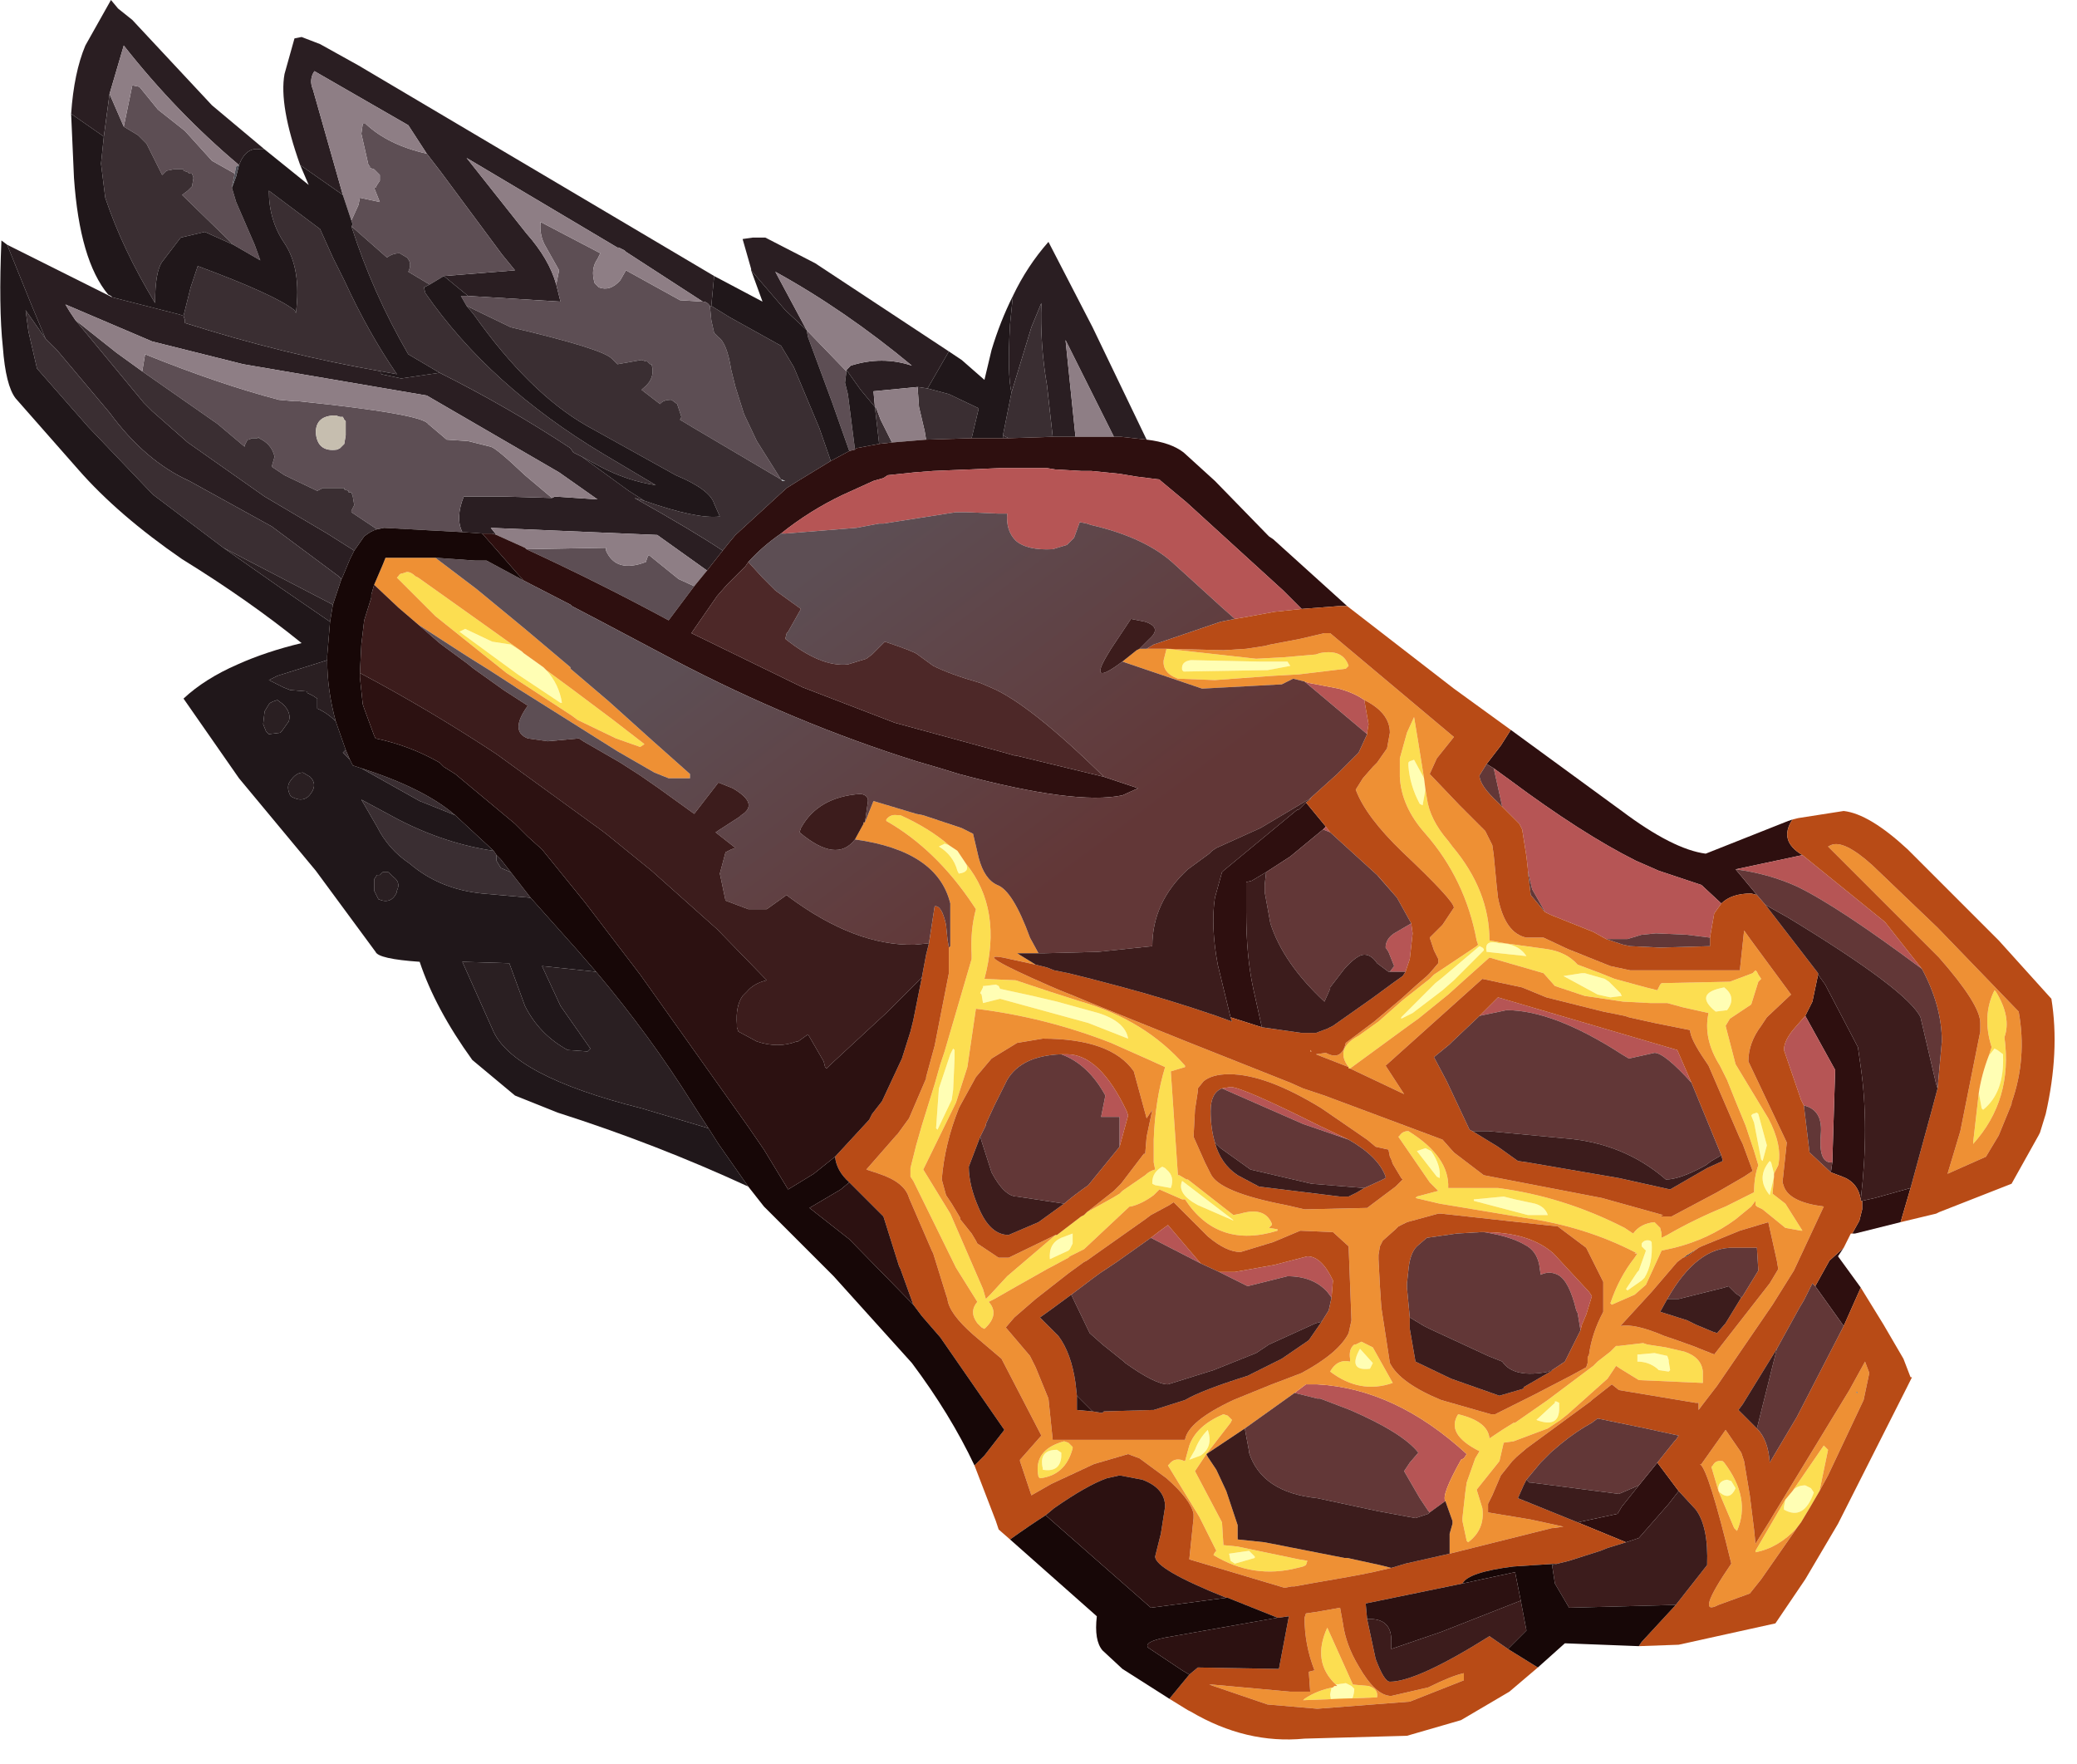 <?xml version="1.0" encoding="utf-8"?>
<svg version="1.1" id="Layer_1"
xmlns="http://www.w3.org/2000/svg"
xmlns:xlink="http://www.w3.org/1999/xlink"
xmlns:author="http://www.sothink.com"
width="73px" height="62px"
xml:space="preserve">
<g id="1444" transform="matrix(1, 0, 0, 1, 0, 0)">
<path style="fill:#2A1E22;fill-opacity:1" d="M37.8,15.35L37 15.35L36.8 13.55Q36.55 12.1 36.6 10.65L36.25 11.5L35.55 13.8Q35.4 13.15 35.5 11.4L35.6 10.4Q36.1 9.35 36.85 8.5L38.4 11.5L40.3 15.45L39.4 15.35L39.15 15.35L37.45 11.95L37.8 15.35M16.25,18.7Q16 18.2 16.3 17.45L17.7 17.45L19.4 17.5L19.5 17.45L21 17.55L19.65 16.6L15 13.9L8.55 12.8L5.35 12L2.3 10.7L2.45 10.95L2.65 11.25L5.05 14.15L5.35 14.45L6.6 15.55L9.3 17.45L11.5 18.75L12.45 19.35L12.3 19.65L12.05 20.25L12 20.35L11.9 20.25L9.55 18.5L6.65 16.9Q5.1 16.2 3.85 14.5L2 12.3L1.6 11.9L1.1 10.7L0.25 8.6L3.95 10.45L6.3 11.05L6.45 11.1L6.5 11.25L6.5 11.35Q9.95 12.45 13.4 13.05L13.4 13.15L14.1 13.3L15.45 13.1Q17.85 14.3 20.05 15.75L20.15 15.9L20.45 16.05L22.1 17.25L22.65 17.6L22.3 17.5Q24.35 18.65 25.4 19.35L24.85 20.05L23.1 18.8L17.25 18.55L17.45 18.8L17.3 18.75L16.95 18.75L16.25 18.7M32.25,13.6L30.7 13.75L30.75 14.3L30.25 13.7L29.75 13L29.9 12.85Q31 12.5 32.05 12.85Q29.7 10.9 27.25 9.55L28.35 11.6L27.6 10.9L26.4 9.5L26.4 9.45L26.1 8.4L26.45 8.35L26.9 8.35L28.65 9.25L33.35 12.35L32.6 13.65L32.25 13.6M15.6,9.7L18.1 9.5L17.65 8.95L15.5 6.05L15 5.4L14.35 4.4L11.05 2.5Q10.85 2.8 11 3.15L12.05 6.85L10.55 5.8Q9.8 3.7 10 2.6L10.35 1.35L10.6 1.3L11.25 1.55L12.6 2.3L25.1 9.7L25 10.75L24.95 10.75Q24.85 10.6 24.7 10.6L22 8.85L21.95 8.8L21.85 8.75L21.75 8.7L21.7 8.7L16.4 5.55L18.5 8.2Q19.3 9.1 19.55 10L19.7 10.6L16.45 10.4L15.6 9.7M3,1.6L3.9 0L4.15 0.3L4.65 0.7L7.45 3.7L9.3 5.25L9.15 5.25Q8.65 5.15 8.4 5.8Q6.2 3.95 4.35 1.6L3.85 3.3L3.65 4.8L2.5 4Q2.6 2.55 3 1.6" />
<path style="fill:#5D4E54;fill-opacity:1" d="M30.05,15.8L29.85 15.85L29.25 14.15L28.4 11.85L28.35 11.6L29.75 13.05L29.7 13.45L29.8 13.85L30.05 15.8M21.3,19.25L21.3 19.35Q21.65 20.15 22.7 19.75L22.75 19.6L22.8 19.5L23.85 20.35L24.4 20.6L23.5 21.8Q21.1 20.5 18.5 19.3L21.3 19.25M24.95,10.75L25 11.25L25.1 11.7L25.25 11.85Q25.55 12.05 25.7 13L25.85 13.6L26.15 14.55L26.6 15.5L27.45 16.85L24.4 15.05L23.9 14.75L23.95 14.65L23.8 14.2L23.6 14.05Q23.3 14.05 23.2 14.2L22.55 13.7L22.6 13.65Q23.05 13.3 22.9 12.8L22.85 12.8L22.75 12.7L22.7 12.7L22.55 12.65L21.7 12.8L21.5 12.6Q21.15 12.25 17.95 11.5L16.4 10.75L16.2 10.4L16.45 10.4L19.7 10.6L19.55 10L19.65 9.5L19.2 8.7Q18.95 8.3 19 7.8L21.1 8.9L21 9.1Q20.75 9.45 20.9 9.95L21.05 10.1Q21.45 10.25 21.8 9.85L22 9.5L23.9 10.55L24.7 10.6Q24.85 10.6 24.95 10.75M15.1,10L14.35 9.55Q14.5 9.25 14.3 9.05L14.05 8.9Q13.8 8.9 13.6 9.05L12.35 7.95L12.4 7.9L12.35 7.75L12.6 7.2L12.65 6.95L13.35 7.1L13.15 6.6L13.2 6.6L13.25 6.5L13.35 6.35L13.35 6.15L13.3 6.1L13.25 6.05L13.15 5.95L13 5.9L13 5.85L12.95 5.8L12.7 4.7L12.75 4.35L12.85 4.35Q13.65 5.1 15 5.4L15.5 6.05L17.65 8.95L18.1 9.5L15.6 9.7L15.1 10M8.15,6.6L8.3 7.1L8.95 8.6L9.15 9.15L8.2 8.6L6.4 6.85L6.6 6.7L6.75 6.55L6.8 6.25L6.75 6.1L6.65 6.1L6.6 6.05L6.45 6L6.45 5.95L6.1 5.95L5.85 6L5.8 6.05L5.7 6.15L5.15 5.05L4.85 4.75L4.35 4.45L4.65 3L4.9 3.05L5.55 3.85L6.5 4.6L7.45 5.65L8.25 6.1L8.15 6.6M19.4,17.5L17.7 17.45L16.3 17.45Q16 18.2 16.25 18.7L13.5 18.55L13.25 18.6L12.35 18L12.35 17.95L12.45 17.75L12.4 17.45L12.35 17.3L12.25 17.3L12.25 17.25L12.1 17.2L12.1 17.15L11.35 17.15L11.15 17.25L10 16.7L9.55 16.4L9.65 16.05Q9.55 15.6 9.1 15.4L9.1 15.35L9.05 15.4L8.85 15.4L8.75 15.45L8.7 15.45L8.6 15.65L8.6 15.7L7.65 14.9L5 13.05L5.1 12.45Q7.7 13.5 9.8 14.05L10.35 14.1L10.45 14.1L10.5 14.1Q14.85 14.55 15.05 14.9L15.7 15.45L16.45 15.5L17.25 15.7Q17.45 15.75 18.45 16.7L19.4 17.5M12.05,14.65L11.95 14.65L11.8 14.6Q11.1 14.6 11.1 15.2Q11.15 15.9 11.85 15.8L11.95 15.75L12.1 15.6L12.15 15.3L12.15 14.85L12.15 14.8L12.1 14.75L12.05 14.65" />
<path style="fill:#3A2E32;fill-opacity:1" d="M35.55,13.8L36.25 11.5L36.6 10.65Q36.55 12.1 36.8 13.55L37 15.35L35.45 15.4L35.25 15.3L35.55 13.8M32.5,15.15L32.3 14.3L32.25 13.6L32.6 13.65L33.35 13.85L34.4 14.35L34.15 15.4L32.55 15.45L32.5 15.15M30.75,14.3L30.8 14.35L30.95 14.75L31.35 15.55L30.9 15.6L30.75 14.3M22.3,17.5L22.65 17.6Q24.5 18.25 25.3 18.15L25.1 17.7Q24.95 17.2 23.75 16.7L20.6 14.95Q18.6 13.8 16.65 11.05L16.4 10.75L17.95 11.5Q21.15 12.25 21.5 12.6L21.7 12.8L22.55 12.65L22.7 12.7L22.75 12.7L22.85 12.8L22.9 12.8Q23.05 13.3 22.6 13.65L22.55 13.7L23.2 14.2Q23.3 14.05 23.6 14.05L23.8 14.2L23.95 14.65L23.9 14.75L24.4 15.05L27.45 16.85L26.6 15.5L26.15 14.55L25.85 13.6L25.7 13Q25.55 12.05 25.25 11.85L25.1 11.7L25 11.25L24.95 10.75L25 10.75L25.65 11.15L27.45 12.15L27.9 12.9L28.8 15.05L29.2 16.2L28.05 16.9L27.65 17.15L25.85 18.8L25.6 19.1L25.4 19.35Q24.35 18.65 22.3 17.5M59.15,44.2L59.7 43.85L59.3 44.15L59.15 44.2M27.5,16.9L27.6 16.9L27.45 16.85L27.5 16.9M20.15,15.9L20.05 15.75Q17.85 14.3 15.45 13.1L14.35 12.45Q13.1 10.3 12.35 7.95L13.6 9.05Q13.8 8.9 14.05 8.9L14.3 9.05Q14.5 9.25 14.35 9.55L15.1 10L14.9 10.1L14.95 10.3Q17.2 13.55 21.2 15.95L23.05 17.05Q22.05 16.9 21.1 16.4L20.45 16.05L20.15 15.9M6.5,11.35L6.5 11.25L6.45 11.1L6.7 10.1L6.95 9.35Q9.65 10.35 10.35 10.9L10.4 11Q10.6 9.45 10 8.55Q9.45 7.75 9.45 6.7L11.25 8.05L11.7 9.05L12.1 9.85Q12.95 11.7 13.95 13.15L13.4 13.05Q9.95 12.45 6.5 11.35M3.85,3.3L4.35 4.45L4.85 4.75L5.15 5.05L5.7 6.15L5.8 6.05L5.85 6L6.1 5.95L6.45 5.95L6.45 6L6.6 6.05L6.65 6.1L6.75 6.1L6.8 6.25L6.75 6.55L6.6 6.7L6.4 6.85L8.2 8.6L7.2 8.15L6.35 8.35L5.7 9.2Q5.45 9.55 5.45 10.65Q4.3 8.75 3.7 6.95L3.55 5.75L3.65 4.8L3.85 3.3M18.65,31.55L16.95 31.4Q15.45 31.25 14.4 30.35Q13.65 29.85 13.25 29.05L12.7 28.1L14 28.8Q15.65 29.65 17.35 29.9L17.45 30.05L17.45 30.25L17.6 30.5L17.95 30.65L18.65 31.55M16,28.65L14.75 28.15L12.7 27Q14.9 27.7 16 28.65M12.3,26.7L12.05 26.45L12.15 26.35L12.3 26.7M7.85,19.25L5.4 17.4L5.25 17.25L3.1 15L1.3 12.95L1 11.65L0.9 10.9L1.6 11.9L2 12.3L3.85 14.5Q5.1 16.2 6.65 16.9L9.55 18.5L11.9 20.25L12 20.35L11.7 21.25L7.85 19.25M12.45,19.35L11.5 18.75L9.3 17.45L6.6 15.55L5.35 14.45L5.05 14.15L2.65 11.25L4.1 12.4L5 13.05L7.65 14.9L8.6 15.7L8.6 15.65L8.7 15.45L8.75 15.45L8.85 15.4L9.05 15.4L9.1 15.35L9.1 15.4Q9.55 15.6 9.65 16.05L9.55 16.4L10 16.7L11.15 17.25L11.35 17.15L12.1 17.15L12.1 17.2L12.25 17.25L12.25 17.3L12.35 17.3L12.4 17.45L12.45 17.75L12.35 17.95L12.35 18L13.25 18.6Q13.05 18.65 12.8 18.85L12.45 19.35" />
<path style="fill:#8E7E85;fill-opacity:1" d="M37.45,11.95L39.15 15.35L37.8 15.35L37.45 11.95M32.55,15.45L31.35 15.55L30.95 14.75L30.8 14.35L30.75 14.3L30.7 13.75L32.25 13.6L32.3 14.3L32.5 15.15L32.55 15.45M18.5,19.3L18.45 19.25L17.45 18.8L17.25 18.55L23.1 18.8L24.85 20.05L24.4 20.6L23.85 20.35L22.8 19.5L22.75 19.6L22.7 19.75Q21.65 20.15 21.3 19.35L21.3 19.25L18.5 19.3M18.5,8.2L16.4 5.55L21.7 8.7L21.75 8.7L21.85 8.75L21.95 8.8L22 8.85L24.7 10.6L23.9 10.55L22 9.5L21.8 9.85Q21.45 10.25 21.05 10.1L20.9 9.95Q20.75 9.45 21 9.1L21.1 8.9L19 7.8Q18.95 8.3 19.2 8.7L19.65 9.5L19.55 10Q19.3 9.1 18.5 8.2M29.75,13.05L28.35 11.6L27.25 9.55Q29.7 10.9 32.05 12.85Q31 12.5 29.9 12.85L29.75 13L29.75 13.05M12.05,6.85L11 3.15Q10.85 2.8 11.05 2.5L14.35 4.4L15 5.4Q13.65 5.1 12.85 4.35L12.75 4.35L12.7 4.7L12.95 5.8L13 5.85L13 5.9L13.15 5.95L13.25 6.05L13.3 6.1L13.35 6.15L13.35 6.35L13.25 6.5L13.2 6.6L13.15 6.6L13.35 7.1L12.65 6.95L12.6 7.2L12.35 7.75L12.05 6.85M4.35,1.6Q6.2 3.95 8.4 5.8L8.3 5.85L8.25 6.1L7.45 5.65L6.5 4.6L5.55 3.85L4.9 3.05L4.65 3L4.35 4.45L3.85 3.3L4.35 1.6M4.1,12.4L2.65 11.25L2.45 10.95L2.3 10.7L5.35 12L8.55 12.8L15 13.9L19.65 16.6L21 17.55L19.5 17.45L19.4 17.5L18.45 16.7Q17.45 15.75 17.25 15.7L16.45 15.5L15.7 15.45L15.05 14.9Q14.85 14.55 10.5 14.1L10.45 14.1L10.35 14.1L9.8 14.05Q7.7 13.5 5.1 12.45L5 13.05L4.1 12.4" />
<path style="fill:#C6BEAF;fill-opacity:1" d="M12.1,14.75L12.15 14.8L12.15 14.85L12.15 15.3L12.1 15.6L11.95 15.75L11.85 15.8Q11.15 15.9 11.1 15.2Q11.1 14.6 11.8 14.6L11.95 14.65L12.05 14.65L12.1 14.75" />
<path style="fill:#20171A;fill-opacity:1" d="M35.25,15.3L35.25 15.4L34.3 15.4L34.15 15.4L34.4 14.35L33.35 13.85L32.6 13.65L33.35 12.35L33.8 12.65L34.6 13.35L34.85 12.3Q35.15 11.3 35.6 10.4L35.5 11.4Q35.4 13.15 35.55 13.8L35.25 15.3M30.9,15.6L30.1 15.75L30.05 15.8L29.8 13.85L29.7 13.45L29.75 13.05L29.75 13L30.25 13.7L30.75 14.3L30.9 15.6M28.4,11.85L29.25 14.15L29.85 15.85L29.2 16.2L28.8 15.05L27.9 12.9L27.45 12.15L25.65 11.15L25 10.75L25.1 9.7L26.8 10.6L26.4 9.5L27.6 10.9L28.35 11.6L28.4 11.85M15.6,9.7L16.45 10.4L16.2 10.4L16.4 10.75L16.65 11.05Q18.6 13.8 20.6 14.95L23.75 16.7Q24.95 17.2 25.1 17.7L25.3 18.15Q24.5 18.25 22.65 17.6L22.1 17.25L20.45 16.05L21.1 16.4Q22.05 16.9 23.05 17.05L21.2 15.95Q17.2 13.55 14.95 10.3L14.9 10.1L15.1 10L15.6 9.7M6.3,11.05L3.95 10.45L3.9 10.4L3.8 10.35Q2.8 9.15 2.6 6.25L2.5 4L3.65 4.8L3.55 5.75L3.7 6.95Q4.3 8.75 5.45 10.65Q5.45 9.55 5.7 9.2L6.35 8.35L7.2 8.15L8.2 8.6L9.15 9.15L8.95 8.6L8.3 7.1L8.15 6.6L8.3 6.2L8.4 5.8Q8.65 5.15 9.15 5.25L9.3 5.25L10.85 6.5L10.55 5.8L12.05 6.85L12.35 7.75L12.4 7.9L12.35 7.95Q13.1 10.3 14.35 12.45L15.45 13.1L14.1 13.3L13.4 13.15L13.4 13.05L13.95 13.15Q12.95 11.7 12.1 9.85L11.7 9.05L11.25 8.05L9.45 6.7Q9.45 7.75 10 8.55Q10.6 9.45 10.4 11L10.35 10.9Q9.65 10.35 6.95 9.35L6.7 10.1L6.45 11.1L6.3 11.05M1.1,10.7L1.6 11.9L0.9 10.9L1 11.65L1.3 12.95L3.1 15L5.25 17.25L5.4 17.4L7.85 19.25L9.85 20.65L11.6 21.85L11.5 23.05L11.5 23.2L9.75 23.75L9.45 23.9L9.95 24.15L10.2 24.25L10.8 24.3L10.8 24.35L11 24.45L11.15 24.55L11.15 24.9Q11.5 25.05 11.8 25.35L12.15 26.35L12.05 26.45L12.3 26.7L12.4 26.9L12.7 27L14.75 28.15L16 28.65L17.35 29.9Q15.65 29.65 14 28.8L12.7 28.1L13.25 29.05Q13.65 29.85 14.4 30.35Q15.45 31.25 16.95 31.4L18.65 31.55L20.3 33.4L20.95 34.15L19.05 33.95L19.7 35.35L20.75 36.85L20.7 36.9L20.65 36.95L19.95 36.9Q18.95 36.35 18.45 35.35L17.9 33.85L16.25 33.8L17.3 36.15Q17.95 37.8 22.55 38.95L24.9 39.65L25.25 40.2L26.3 41.7Q23.05 40.2 19.6 39.1L18.1 38.5L16.6 37.25Q15.3 35.45 14.75 33.8Q13.3 33.7 13.2 33.45L11.1 30.6L8.4 27.35L6.45 24.55Q7.2 23.85 8.35 23.35Q9.35 22.9 10.6 22.6Q8.75 21.1 6.4 19.65Q4.15 18.1 2.75 16.5L0.55 14Q0.2 13.55 0.1 12.2Q-0.05 10.8 0.05 8.45L0.25 8.6L1.1 10.7M9.5,24.7L9.45 24.75L9.3 25L9.25 25.45L9.35 25.7L9.45 25.8L9.85 25.75L9.9 25.7L10.15 25.35Q10.25 25.05 9.95 24.75L9.75 24.6L9.6 24.65L9.5 24.7M10.65,27.15Q10.4 27.15 10.2 27.45Q10.05 27.65 10.2 27.95L10.25 28Q10.7 28.25 10.95 27.85Q11.15 27.55 10.9 27.3L10.65 27.15M13.15,30.9L13.15 31.3L13.3 31.6Q13.75 31.8 13.95 31.35L13.95 31.3Q14.1 31 13.8 30.8L13.65 30.65L13.45 30.65L13.35 30.75L13.25 30.75L13.15 30.9" />
<path style="fill:#AAB3BB;fill-opacity:1" d="M27.45,16.85L27.6 16.9L27.5 16.9L27.45 16.85" />
<path style="fill:#2A1F22;fill-opacity:1" d="M35.25,15.3L35.45 15.4L35.25 15.4L35.25 15.3M24.35,38.8L24.9 39.65L22.55 38.95Q17.95 37.8 17.3 36.15L16.25 33.8L17.9 33.85L18.45 35.35Q18.95 36.35 19.95 36.9L20.65 36.95L20.7 36.9L20.75 36.85L19.7 35.35L19.05 33.95L20.95 34.15Q22.85 36.4 24.35 38.8M11.8,25.35Q11.5 25.05 11.15 24.9L11.15 24.55L11 24.45L10.8 24.35L10.8 24.3L10.2 24.25L9.95 24.15L9.45 23.9L9.75 23.75L11.5 23.2Q11.5 24.25 11.8 25.35M11.7,21.25L11.6 21.85L9.85 20.65L7.85 19.25L11.7 21.25M9.6,24.65L9.75 24.6L9.95 24.75Q10.25 25.05 10.15 25.35L9.9 25.7L9.85 25.75L9.45 25.8L9.35 25.7L9.25 25.45L9.3 25L9.45 24.75L9.5 24.7L9.6 24.65M17.95,30.65L17.6 30.5L17.45 30.25L17.45 30.05L17.6 30.2L17.95 30.65M10.9,27.3Q11.15 27.55 10.95 27.85Q10.7 28.25 10.25 28L10.2 27.95Q10.05 27.65 10.2 27.45Q10.4 27.15 10.65 27.15L10.9 27.3M13.25,30.75L13.35 30.75L13.45 30.65L13.65 30.65L13.8 30.8Q14.1 31 13.95 31.3L13.95 31.35Q13.75 31.8 13.3 31.6L13.15 31.3L13.15 30.9L13.25 30.75" />
<path style="fill:#4F4F57;fill-opacity:1" d="M8.25,6.1L8.3 5.85L8.4 5.8L8.3 6.2L8.15 6.6L8.25 6.1" />
<path style="fill:#2E0F0F;fill-opacity:1" d="M26.3,19.75L26.2 19.9L25.55 20.55L25.2 20.95L24.3 22.25L28.2 24.15L31.45 25.4L35.3 26.45L35.65 26.55L35.7 26.55L38.8 27.3L40 27.7L39.45 27.95Q37.8 28.3 33.7 27.2L33.05 27L32.2 26.75Q27.9 25.4 23.7 23.2L21.15 21.85L20.1 21.3L20.05 21.25L18.4 20.4L16.95 18.75L17.3 18.75L17.45 18.8L18.45 19.25L18.5 19.3Q21.1 20.5 23.5 21.8L24.4 20.6L24.85 20.05L25.4 19.35L25.6 19.1L25.85 18.8L27.65 17.15L28.05 16.9L29.2 16.2L29.85 15.85L30.05 15.8L30.1 15.75L30.9 15.6L31.35 15.55L32.55 15.45L34.15 15.4L34.3 15.4L35.25 15.4L35.45 15.4L37 15.35L37.8 15.35L39.15 15.35L39.4 15.35L40.3 15.45Q41.15 15.55 41.6 15.9L42.7 16.9L44.6 18.85L44.75 18.95L47.35 21.3L47.05 21.3L45.75 21.4L45.25 20.9L45.1 20.75L41.7 17.65L40.8 16.9L40.75 16.85L39.95 16.75L39.35 16.65L38.35 16.55L38 16.55L37.15 16.5L37.1 16.5L36.8 16.45L35.15 16.45L34 16.5L32.8 16.55L32.15 16.6L31.2 16.7L31.05 16.8L30.7 16.9L29.6 17.4Q28.45 17.95 27.45 18.75Q26.8 19.2 26.3 19.75M57.15,54.2L55.45 53.5L56.85 53.2L57 52.95L57.6 52.2L58.25 51.4L59 52.4L58.65 52.85L57.6 54.05L57.15 54.2M63.8,45.2L64.3 44.3L64.8 43.85L64.6 44.15L65.4 45.25L64.8 46.6L64.3 45.9L63.8 45.2M67.15,41.75L66.8 42.95L65.2 43.35L65.1 43.35L65.35 42.9L65.45 42.5L65.45 42.2L65.9 42.1L67.15 41.75M64.5,37.6L63.45 35.7L63.7 35.2L63.9 34.25L64.15 34.6L65.3 36.8L65.4 37.5Q65.7 39.6 65.4 42.15Q65.3 41.55 64.75 41.35L64.35 41.2L64.4 40.85L64.5 37.6M61.75,31.45L61.55 31.4Q60.85 31.4 60.5 31.75L59.8 31.1L58.3 30.6L57.5 30.25Q55.6 29.3 53.05 27.4L52.5 27L52.25 26.85L52.75 26.2L53.1 25.65L57 28.5Q58.8 29.85 59.95 30L62.85 28.85L63 28.8Q62.5 29.55 63.35 30.05L61 30.55L61.75 31.45M44.5,30.65L44 30.95L43.8 31L43.8 32.05Q43.8 33.6 44.05 34.75L44.35 36.1L43.25 35.75L42.8 33.9Q42.55 32.55 42.7 31.55L42.95 30.65L43 30.6L45.6 28.45L45.65 28.45L45.9 28.2L46.6 29.05L46.5 29.15L45.35 30.1L44.5 30.65" />
<path style="fill:#B65555;fill-opacity:1" d="M44.8,21.5L43.7 21.7L43.4 21.75L42.95 21.35L41.3 19.85Q40.3 18.9 38.35 18.45L38.2 18.4L37.95 18.35L37.75 18.9L37.5 19.15L37 19.3Q36.1 19.35 35.7 19Q35.35 18.65 35.4 18.05L35.1 18.05L33.95 18L33.6 18L31.05 18.4L30.9 18.4L30.1 18.55L27.6 18.75L27.45 18.75Q28.45 17.95 29.6 17.4L30.7 16.9L31.05 16.8L31.2 16.7L32.15 16.6L32.8 16.55L34 16.5L35.15 16.45L36.8 16.45L37.1 16.5L37.15 16.5L38 16.55L38.35 16.55L39.35 16.65L39.95 16.75L40.75 16.85L40.8 16.9L41.7 17.65L45.1 20.75L45.25 20.9L45.75 21.4L44.8 21.5M64.4,40.85L64.35 40.85Q63.9 40.85 64 39.8Q64.05 39 63.4 38.85L63.3 38.65L62.7 36.9Q62.7 36.55 63.1 36.1L63.45 35.7L64.5 37.6L64.4 40.85M56.45,33L56 32.75L55.75 32.65L54.5 32.15L54.3 32.05L54.25 31.95L53.85 31.25L53.7 30.6L53.7 30.55L53.65 30.1L53.5 29.15L53.4 28.95L52.8 28.35L52.5 27L53.05 27.4Q55.6 29.3 57.5 30.25L58.3 30.6L59.8 31.1L60.5 31.75L60.25 32.1L60.1 32.95L59.3 32.85L58.2 32.8L57.7 32.85L57.2 33L56.45 33M48.1,25.45L48.05 25.75L48.05 25.8L45.85 23.95L46 24L47.05 24.2Q47.6 24.35 47.95 24.6L48.1 25.45M58.15,37L57.25 37.2L57 37.05Q54.6 35.5 52.95 35.5L52 35.7L52.65 35.05L58.95 36.9L59.45 38.05Q58.5 37 58.15 37M46.5,29.15L46.6 29.05L46.75 29.25L46.5 29.15M48.4,30.75L48.45 30.8L49.1 31.55L48.4 30.75M48.85,34.15L49 33.95L48.8 33.45L48.7 33.3Q48.7 33 49 32.8L49.6 32.45L49.65 32.8L49.55 33.7L49.4 34.15L49.15 34.15L48.85 34.15M45.8,39.5L42.95 38.25L43.25 38.2Q43.65 38.2 46.35 39.55L47.4 40.05L45.8 39.5M46.65,45.4Q46.15 44.85 45.25 44.85L43.85 45.2L42.85 44.7L43.4 44.7L44.8 44.45L45.95 44.15Q46.45 44.15 46.85 45L46.8 45.6L46.65 45.4M40.45,43.5Q40.7 43.3 41.05 43.05L42.2 44.4L40.45 43.5M55.45,46.15L55.4 46.05Q55.15 45 54.75 44.8Q54.45 44.65 54.15 44.8L54.1 44.45Q54 43.95 53.6 43.75Q53.1 43.45 52.15 43.3Q53.75 43.3 54.6 44.05L55.85 45.4L55.95 45.55L55.75 46.2L55.6 46.55L55.55 46.75L55.45 46.15M50.25,53.15L50.2 53.1L49.9 52.65L49.35 51.7L49.55 51.4L49.85 51.05Q49.3 50.35 47.45 49.55L46.4 49.15L46.3 49.15L45.5 48.95L45.9 48.65L46.3 48.65Q49.05 48.8 51.55 51.1L51.45 51.25L51.35 51.3Q50.65 52.55 50.8 52.75L50.25 53.15M63.15,31.15Q62.15 30.7 61 30.55L63.35 30.05L66.25 32.4L67.55 34.05Q64.6 31.85 63.15 31.15M39.35,40.2L39.35 39.25L38.7 39.25L38.85 38.5Q38.25 37.4 37.3 37.05L37.5 37.05Q38.65 37.05 39.6 39.05L39.65 39.2L39.35 40.3L39.35 40.2" />
<path style="fill:#FFFEB4;fill-opacity:1" d="M41.9,23.2L44.25 23.25L45.2 23.25L45.25 23.25L45.35 23.4L44.55 23.55L41.6 23.6L41.55 23.55Q41.5 23.25 41.85 23.2L41.9 23.2M50.05,27.35L50.1 27.75L50 28.3L49.9 28.25Q49.55 27.6 49.5 26.9L49.5 26.8L49.55 26.75L49.7 26.7L50.05 27.35M62.35,41.25L62.35 41.35L62.2 42Q61.7 41.4 62.2 40.8L62.25 40.85L62.35 41.25M52.1,33.3L52.15 33.35L52.15 33.4L51.1 34.45L50.7 34.8L49.65 35.6L49.25 35.8L49.25 35.75L49.55 35.45L50.45 34.55L50.7 34.35L52 33.25L52.1 33.3M52.7,33.15Q53.35 33.15 53.65 33.6L52.25 33.45Q52.15 33 52.7 33.15M55.6,34.2L55.7 34.2L56.4 34.4L56.55 34.5L56.95 34.9L57 35L56.6 35.05L56.15 34.95L54.95 34.3L55.6 34.2M60.6,34.7Q61.05 35.05 60.7 35.5L60.3 35.55Q59.5 34.9 60.6 34.7M50.3,40.45Q50.65 40.95 50.6 41.4L50.5 41.35L49.8 40.45L50.1 40.35L50.3 40.45M33.95,30.35Q34.1 30.65 33.7 30.7L33.65 30.6Q33.5 30.05 33 29.75L33.2 29.65L33.35 29.7L33.65 29.9L33.95 30.35M40.95,41.05L41 41.1Q41.3 41.35 41.15 41.75L40.6 41.65L40.5 41.6L40.5 41.55Q40.5 41.2 40.85 41L40.95 41.05M41.55,41.5L43.25 42.8Q43.45 42.95 43.25 42.85L42.1 42.35Q41.35 41.95 41.55 41.5M48.15,48.1Q47.35 48.2 47.8 47.4L48.25 47.9L48.15 48.1M51.8,42.15L52.85 42.05L53.25 42.15L53.95 42.3Q54.3 42.4 54.4 42.7L53.7 42.7L51.8 42.2L51.8 42.15M54.8,49.4L54.8 49.5Q54.8 50.2 54 49.9L54.65 49.3L54.65 49.25L54.7 49.25L54.8 49.3L54.8 49.4M58,43.6L58.05 43.65Q58.1 44.4 57.8 44.9L57.7 45L57.2 45.35L57.15 45.3L57.55 44.7L57.6 44.65L57.85 43.95L57.7 43.8L57.7 43.7Q57.8 43.55 58 43.6M57.55,47.8L57.55 47.65L57.55 47.6L57.6 47.6L58.15 47.55L58.6 47.65L58.65 47.8L58.65 47.85L58.7 48.15L58.65 48.2L58.3 48.15L58.25 48.1Q57.95 47.85 57.55 47.85L57.55 47.8M69.9,37.1L70.1 36.85L70.2 36.9L70.4 37.05L70.4 37.1Q70.45 38.4 69.7 39L69.65 38.95L69.55 38.4Q69.65 37.75 69.9 37.1M61.6,39.15L61.75 39.1L61.8 39.15L62.1 40.25L61.95 40.8L61.9 40.75L61.65 39.45L61.55 39.2L61.6 39.15M62.75,52.7L63 52.4Q63.15 52.2 63.45 52.2L63.65 52.3L63.75 52.45Q63.4 53.45 62.7 53.05L62.7 52.95L62.75 52.7M19.1,23.45L19.2 23.55Q19.65 24.05 19.75 24.7L19.7 24.7L18.2 23.7L16.15 22.2L16.35 22.1L17.3 22.55L17.95 22.65L18.35 22.9L18.4 22.95L19.1 23.45M35.15,34.75L36.3 35L37.15 35.2L38.6 35.6Q39.55 35.9 39.65 36.5L38.25 35.95L35.15 35.1L34.55 35.25L34.5 34.95L34.45 34.9L34.55 34.7L34.55 34.65L34.6 34.65L35 34.6L35.1 34.65L35.15 34.75M33.55,36.9L33.55 37.2L33.5 38.3L33.45 38.65L32.95 39.7L32.9 39.65L33 38.25L33.4 37.05L33.5 36.85L33.55 36.9M37.55,43.95L36.9 44.25Q36.85 43.7 37.3 43.5L37.7 43.35L37.7 43.7L37.6 43.9L37.55 43.95M36.65,51.6Q36.5 50.95 37.15 50.95L37.3 51.05L37.3 51.2Q37.25 51.75 36.65 51.65L36.65 51.6M61,52.3Q60.8 52.75 60.45 52.45L60.4 52.4Q60.35 52.05 60.7 52L60.85 52.05L61 52.3M42.45,50.25Q42.65 50.85 42.2 51.15L41.8 51.3L42 50.95Q42.15 50.55 42.45 50.25M44.1,54.75L43.4 54.95L43.25 54.85L43.2 54.6L43.9 54.5L44.1 54.7L44.1 54.75M46.9,59.25L47 59.25L46.95 59.2L47.3 59.15L47.5 59.25L47.6 59.35Q47.55 60.15 46.8 59.85L46.75 59.55L46.8 59.3L46.85 59.3L46.9 59.25" />
<path style="fill:#FCDE51;fill-opacity:1" d="M41.85,23.2Q41.5 23.25 41.55 23.55L41.6 23.6L44.55 23.55L45.35 23.4L45.25 23.25L45.2 23.25L44.25 23.25L41.9 23.2L41.85 23.2M41,22.8L44.15 23.15L45.1 23.1L46.25 23L46.4 22.95Q47.2 22.8 47.4 23.4L47.3 23.5L46.9 23.55L45.65 23.7L44.75 23.75L42.7 23.9L41.4 23.85Q40.85 23.65 40.9 23.2L41 22.8M62.25,40.85L62.2 40.8Q61.7 41.4 62.2 42L62.35 41.35L62.3 41.95L62.75 42.3L63.35 43.25L63.3 43.25L62.75 43.15L61.95 42.5L61.75 42.4L61.7 42.35L61.7 42.2L61.55 42.4L61 42.85Q60.05 43.55 58.85 43.85L58.4 43.95L57.85 45.15L57.45 45.5L56.65 45.85L56.6 45.8Q56.9 44.9 57.45 44.2L57.55 44.05L57.45 44.05L57.5 44L57.45 44Q55.7 43.1 53.6 42.8L50.6 42.3L49.75 42.1L49.8 42.05L50.55 41.85L50.25 41.55L49.15 39.95L49.2 39.9Q49.3 39.75 49.5 39.75Q50.95 40.65 50.9 41.75L52.65 41.75Q54.95 42.05 57.1 43.15L57.4 43.35Q57.65 43 58.15 42.95L58.35 43.15L58.4 43.35L58.4 43.5L58.6 43.4Q59.55 42.85 60.65 42.4L61.45 42L61.65 41.9Q61.65 41.35 61.8 40.95L61.65 40.45L61.35 39.55L61 38.7L60.7 37.95L60.45 37.45Q59.85 36.5 60.05 35.6L59.15 35.4L58.6 35.25L58 35.25L57.05 35.2L56.05 35.05L55.7 35L54.65 34.65L54.25 34.2L52.35 33.65L51.4 34.5L50.9 34.95L49.85 35.8L49.5 36.05L47.45 37.55L47.4 37.55L47.4 37.5Q46.9 36.85 47.75 36.4L48.45 35.9L49.3 35.15L50.25 34.4L50.4 34.25L51.9 33.25L51.95 33.2L51.9 33.05Q51.5 30.9 50.1 29.3Q49.25 28.35 49.2 27.3L49.2 26.65L49.45 25.75L49.7 25.2L49.85 26.1L50.05 27.35L49.7 26.7L49.55 26.75L49.5 26.8L49.5 26.9Q49.55 27.6 49.9 28.25L50 28.3L50.1 27.75L50.15 28.05Q50.25 28.8 50.9 29.55L51.05 29.75Q52.35 31.3 52.35 33.05L52.9 33.15L54.35 33.35Q55.05 33.45 55.45 33.9L56.25 34.2L56.75 34.4L57.85 34.7L58.25 34.8L58.35 34.6L58.4 34.55L60.8 34.5L61.6 34.2L61.7 34.1L61.75 34.15L61.8 34.25L61.9 34.4L61.85 34.45L61.8 34.5L61.55 35.3L60.8 35.8L60.65 36.05L61 37.4L62.15 39.3Q62.65 40.25 62.5 40.95L62.35 41.25L62.25 40.85M52,33.25L50.7 34.35L50.45 34.55L49.55 35.45L49.25 35.75L49.25 35.8L49.65 35.6L50.7 34.8L51.1 34.45L52.15 33.4L52.15 33.35L52.1 33.3L52 33.25M52.25,33.45L53.65 33.6Q53.35 33.15 52.7 33.15Q52.15 33 52.25 33.45M54.95,34.3L56.15 34.95L56.6 35.05L57 35L56.95 34.9L56.55 34.5L56.4 34.4L55.7 34.2L55.6 34.2L54.95 34.3M60.3,35.55L60.7 35.5Q61.05 35.05 60.6 34.7Q59.5 34.9 60.3 35.55M50.1,40.35L49.8 40.45L50.5 41.35L50.6 41.4Q50.65 40.95 50.3 40.45L50.1 40.35M33.2,29.65L33 29.75Q33.5 30.05 33.65 30.6L33.7 30.7Q34.1 30.65 33.95 30.35Q35.25 31.95 34.6 34.4L35.7 34.45L36.9 34.85L38 35.2Q40.25 35.85 41.65 37.45L41.65 37.5L41.15 37.65L41.4 41.3L41.45 41.3L41.7 41.45L41.75 41.45L43.35 42.7L43.6 42.65Q44.45 42.4 44.7 43L44.7 43.05L44.6 43.15L44.9 43.2L44.9 43.25Q42.8 43.9 41.65 42.15L41.55 42.15L40.75 41.8L40.55 42Q40.15 42.3 39.75 42.4L39.7 42.4L38.1 43.9L37.6 44.15L37.55 44.2L36.8 44.6L35.65 45.25L34.95 45.65L34.75 45.75Q35.15 46.2 34.6 46.7L34.5 46.65L34.35 46.5Q34.05 46.1 34.35 45.75L33.6 44.55L32.1 41.5L32 41.35L32 41.05L32.2 40.25L32.4 39.55L32.85 38.1L33.05 37.4L33.2 36.95L34.15 33.7L34.15 33.55Q34.1 32.7 34.3 31.95L34.2 31.8Q32.9 29.85 31.15 28.85L31.15 28.8Q31.3 28.6 31.55 28.65L31.65 28.65Q32.65 29.1 33.35 29.7L33.2 29.65M37.15,43.4L38 42.75L38.1 42.7L38.15 42.65L38.2 42.6L39.1 42.1L39.35 41.95L39.45 41.85L40.25 41.3Q40.4 41.15 40.6 41.1L40.55 40.85L40.55 40.05Q40.6 38.65 40.95 37.5L40.4 37.25L39.05 36.65Q36.75 35.75 34.3 35.45L34 37.5L33.6 38.75L32.45 41.1L33.4 42.65L34.55 45.3L34.65 45.65L34.8 45.5L35.4 44.85L37.1 43.4L37.15 43.4M40.85,41Q40.5 41.2 40.5 41.55L40.5 41.6L40.6 41.65L41.15 41.75Q41.3 41.35 41 41.1L40.95 41.05L40.85 41M42.1,42.35L43.25 42.85Q43.45 42.95 43.25 42.8L41.55 41.5Q41.35 41.95 42.1 42.35M47.65,47.25L47.85 47.15L48.25 47.35L48.95 48.6Q47.8 49 46.75 48.2Q47 47.75 47.45 47.85L47.45 47.75Q47.4 47.4 47.6 47.25L47.65 47.25M48.25,47.9L47.8 47.4Q47.35 48.2 48.15 48.1L48.25 47.9M51.8,42.2L53.7 42.7L54.4 42.7Q54.3 42.4 53.95 42.3L53.25 42.15L52.85 42.05L51.8 42.15L51.8 42.2M54.8,49.3L54.7 49.25L54.65 49.25L54.65 49.3L54 49.9Q54.8 50.2 54.8 49.5L54.8 49.4L54.8 49.3M57.7,43.7L57.7 43.8L57.85 43.95L57.6 44.65L57.55 44.7L57.15 45.3L57.2 45.35L57.7 45L57.8 44.9Q58.1 44.4 58.05 43.65L58 43.6Q57.8 43.55 57.7 43.7M57.55,47.85Q57.95 47.85 58.25 48.1L58.3 48.15L58.65 48.2L58.7 48.15L58.65 47.85L58.65 47.8L58.6 47.65L58.15 47.55L57.6 47.6L57.55 47.6L57.55 47.65L57.55 47.8L57.55 47.85M57.9,47.25L58.55 47.35L59.2 47.5Q59.8 47.7 59.85 48.2L59.85 48.6L57.6 48.5L56.95 48.1L56.8 48L56.5 48.45L55.1 49.7L54.85 49.9L54.4 50.2L53.2 50.65L52.85 50.7L52.7 51.35L51.9 52.35L52.1 53Q52.2 53.75 51.6 54.2L51.55 54.15L51.4 53.45L51.4 53.35L51.5 52.45L51.55 52.1L51.85 51.25L52 51Q50.8 50.4 51.25 49.7Q52.3 49.95 52.35 50.55L52.8 50.25L53.2 50L53.25 50L54.4 49.2L56 48L56.05 47.95L56.15 47.85L56.6 47.5L56.75 47.35L56.8 47.3L56.9 47.3L57.75 47.2L57.9 47.25M69.65,38.95L69.7 39Q70.45 38.4 70.4 37.1L70.4 37.05L70.2 36.9L70.1 36.85L69.9 37.1L70 36.8Q69.65 35.7 70.1 34.8L70.15 34.85Q70.7 35.75 70.45 36.45Q70.75 38.65 69.35 40.2L69.35 40.15L69.55 38.4L69.65 38.95M61.55,39.2L61.65 39.45L61.9 40.75L61.95 40.8L62.1 40.25L61.8 39.15L61.75 39.1L61.6 39.15L61.55 39.2M62.7,52.95L62.7 53.05Q63.4 53.45 63.75 52.45L63.65 52.3L63.45 52.2Q63.15 52.2 63 52.4L64.1 50.8L64.25 50.95L63.95 52.4L63.6 53L63.3 53.5L63.15 53.7Q62.5 54.4 61.7 54.55L61.7 54.5L62.75 52.7L62.7 52.95M17.95,22.65L17.3 22.55L16.35 22.1L16.15 22.2L18.2 23.7L19.7 24.7L19.75 24.7Q19.65 24.05 19.2 23.55L19.1 23.45L19.2 23.55L20.15 24.25L21.55 25.3L22.65 26.15L22.5 26.25L21.65 25.95L20.3 25.3L20.1 25.15L17.8 23.65L15.3 21.65L13.95 20.3L14 20.25Q14.05 20.15 14.15 20.15L14.3 20.1Q14.45 20.1 14.6 20.25L14.7 20.3L16.95 21.9L18.35 22.9L17.95 22.65M35.1,34.65L35 34.6L34.6 34.65L34.55 34.65L34.55 34.7L34.45 34.9L34.5 34.95L34.55 35.25L35.15 35.1L38.25 35.95L39.65 36.5Q39.55 35.9 38.6 35.6L37.15 35.2L36.3 35L35.15 34.75L35.1 34.65M33.5,36.85L33.4 37.05L33 38.25L32.9 39.65L32.95 39.7L33.45 38.65L33.5 38.3L33.55 37.2L33.55 36.9L33.5 36.85M37.6,43.9L37.7 43.7L37.7 43.35L37.3 43.5Q36.85 43.7 36.9 44.25L37.55 43.95L37.6 43.9M37.7,50.85L37.7 50.9Q37.45 51.85 36.55 51.95L36.5 51.9Q36.3 50.95 37.4 50.65L37.55 50.7L37.7 50.85M36.65,51.65Q37.25 51.75 37.3 51.2L37.3 51.05L37.15 50.95Q36.5 50.95 36.65 51.6L36.65 51.65M60.85,52.05L60.7 52Q60.35 52.05 60.4 52.4L60.45 52.45Q60.8 52.75 61 52.3L60.85 52.05M60.95,53.7L60.4 52.4L60.15 51.55L60.2 51.5Q60.3 51.3 60.55 51.35L60.6 51.4Q61.55 52.65 61.05 53.8L60.95 53.7M45.6,55.1Q44.05 55.5 42.65 54.65L42.7 54.55L42.75 54.5L42.15 53.3L41.05 51.5L41.1 51.45Q41.25 51.25 41.5 51.3L41.65 51.35L41.8 50.8Q42.05 50.1 43 49.7L43.15 49.75L43.3 49.9L43.25 50L42.4 51.1L42.3 51.25L42 51.7L42.95 53.5L43 54.3L43.5 54.35L45.65 54.8L45.95 54.85L45.9 55L45.8 55.05L45.6 55.1M42,50.95L41.8 51.3L42.2 51.15Q42.65 50.85 42.45 50.25Q42.15 50.55 42 50.95M44.1,54.7L43.9 54.5L43.2 54.6L43.25 54.85L43.4 54.95L44.1 54.75L44.1 54.7M46.65,57.2L47.55 59.2L48.1 59.25Q48.45 59.35 48.4 59.65L45.8 59.75L45.85 59.7Q46.3 59.4 46.85 59.3L46.8 59.3L46.75 59.55L46.8 59.85Q47.55 60.15 47.6 59.35L47.5 59.25L47.3 59.15L46.95 59.2Q46.1 58.4 46.65 57.2" />
<path style="fill:#EE9034;fill-opacity:1" d="M40.9,23.2Q40.85 23.65 41.4 23.85L42.7 23.9L44.75 23.75L45.65 23.7L46.9 23.55L47.3 23.5L47.4 23.4Q47.2 22.8 46.4 22.95L46.25 23L45.1 23.1L44.15 23.15L41 22.8L40.9 23.2M43.75,50.2L42.4 51.1L42.45 51.2L42.75 51.65L43.1 52.4L43.15 52.55L43.5 53.6L43.5 54.1L44.45 54.2L47.25 54.75L47.35 54.75L48.5 55L48.9 55.1L48.25 55.25L47.75 55.35L47.2 55.45L46.05 55.65L45.5 55.75L45.4 55.75L45.15 55.8L41.8 54.8L41.95 53.35L41.95 53.2Q41.85 52.7 41 51.95L40.05 51.25L39.65 51.1L38.45 51.45L36.95 52.15L36.25 52.55L35.85 51.35L35.85 51.3L36.6 50.45L35.2 47.75L34.2 46.9Q33.35 46.15 33.3 45.65L33.25 45.5L32.8 44.05L32.75 43.95L31.95 42.1Q31.8 41.55 30.9 41.25L30.45 41.1L31.5 39.9L31.55 39.85L31.95 39.3L32.55 37.9L32.55 37.85L32.85 36.75L33.35 34.2L33.35 33.4L33.35 33.3L33.4 33.25L33.4 31.75Q32.95 29.9 30.05 29.5L30.35 28.95L30.35 28.9L30.4 28.9L30.7 28.15L32.2 28.6L32.45 28.65L33.8 29.1L34.2 29.3L34.4 30.15Q34.6 30.9 35.05 31.1Q35.6 31.3 36.2 32.95L36.5 33.5L35.75 33.5L36.4 33.9L35.25 33.65Q34.15 33.45 36.9 34.65L37.25 34.8L37.75 35L38.35 35.25L41.7 36.6L45.35 38.05L45.8 38.25L46.55 38.5L50.7 40.05L51.1 40.5L52.15 41.3L56.3 42.1L58.45 42.7L58.35 42.75L58.75 42.75L60.35 41.9L61.3 41.35L61.6 41.15L61.25 40.2L61.15 40L60.05 37.45L59.95 37.3Q59.4 36.5 59.4 36.2L58.15 35.95L57.25 35.75L57.1 35.7L56.35 35.55L54.35 35.05L53.5 34.7L52.1 34.4L48.7 37.45L49.35 38.45L47.45 37.55L49.5 36.05L49.85 35.8L50.9 34.95L51.4 34.5L52.35 33.65L54.25 34.2L54.65 34.65L55.7 35L56.05 35.05L57.05 35.2L58 35.25L58.6 35.25L59.15 35.4L60.05 35.6Q59.85 36.5 60.45 37.45L60.7 37.95L61 38.7L61.35 39.55L61.65 40.45L61.8 40.95Q61.65 41.35 61.65 41.9L61.45 42L60.65 42.4Q59.55 42.85 58.6 43.4L58.4 43.5L58.4 43.35L58.35 43.15L58.15 42.95Q57.65 43 57.4 43.35L57.1 43.15Q54.95 42.05 52.65 41.75L50.9 41.75Q50.95 40.65 49.5 39.75Q49.3 39.75 49.2 39.9L49.15 39.95L50.25 41.55L50.55 41.85L49.8 42.05L49.75 42.1L50.6 42.3L53.6 42.8Q55.7 43.1 57.45 44L57.5 44L57.45 44.05L57.55 44.05L57.45 44.2Q56.9 44.9 56.6 45.8L56.65 45.85L57.45 45.5L57.85 45.15L58.4 43.95L58.85 43.85Q60.05 43.55 61 42.85L61.55 42.4L61.7 42.2L61.7 42.35L61.75 42.4L61.95 42.5L62.75 43.15L63.3 43.25L63.35 43.25L62.75 42.3L62.3 41.95L62.35 41.35L62.35 41.25L62.5 40.95Q62.65 40.25 62.15 39.3L61 37.4L60.65 36.05L60.8 35.8L61.55 35.3L61.8 34.5L61.85 34.45L61.9 34.4L61.8 34.25L61.75 34.15L61.7 34.1L61.6 34.2L60.8 34.5L58.4 34.55L58.35 34.6L58.25 34.8L57.85 34.7L56.75 34.4L56.25 34.2L55.45 33.9Q55.05 33.45 54.35 33.35L52.9 33.15L52.35 33.05Q52.35 31.3 51.05 29.75L50.9 29.55Q50.25 28.8 50.15 28.05L50.1 27.75L50.05 27.35L49.85 26.1L49.7 25.2L49.45 25.75L49.2 26.65L49.2 27.3Q49.25 28.35 50.1 29.3Q51.5 30.9 51.9 33.05L51.95 33.2L51.9 33.25L50.4 34.25L50.25 34.4L49.3 35.15L48.45 35.9L47.75 36.4Q46.9 36.85 47.4 37.5L46.25 37.05L46.6 37Q47.15 37.3 47.3 36.65L48.3 35.9L49.25 35.1Q49.85 34.55 50.15 34.3L50.25 34.2L50.55 33.85L50.55 33.7L50.4 33.4L50.25 32.95L50.7 32.5L51.1 31.9Q51.1 31.65 49.3 29.95Q48 28.7 47.65 27.75L47.9 27.35L48.25 26.95L48.4 26.8L48.75 26.3L48.85 25.75Q48.85 25.05 47.95 24.6Q47.6 24.35 47.05 24.2L46 24L45.85 23.95L45.45 23.85L45.05 24.05L42.25 24.2L39.45 23.25L39.95 22.85L40.05 22.8L40.3 22.8L40.65 22.8L41 22.8L43 22.85L43.8 22.8L44.45 22.7L44.65 22.65L45.7 22.45L46.55 22.25L46.75 22.25L51.1 25.9L50.5 26.65L50.25 27.2L51.3 28.3L52.2 29.2L52.45 29.7L52.5 30.05L52.6 31.1L52.65 31.55Q52.9 32.8 53.65 32.95L54.25 32.95L55.1 33.35L56.6 33.95L57.3 34.1L61.15 34.1L61.3 32.7L61.55 33.05L62.95 34.95L62.1 35.75L61.9 36.05Q61.45 36.65 61.45 37.3L62.8 40.15L62.65 41.55L62.7 41.7Q62.9 42.25 64.1 42.4L63.05 44.65L62.3 45.85L60.35 48.7L59.85 49.35L59.7 49.55L59.7 49.3L59.6 49.3L56.9 48.85L56.65 48.65L55.95 49.2L55.9 49.25L53.65 50.9L53.3 51.2L53.15 51.35L52.75 51.85L52.45 52.55L52.3 52.85L52.3 53.15L53.8 53.4L54.95 53.65L54.6 53.7L54.55 53.7L50.95 54.6L50.95 53.9L51.05 53.55L51.05 53.45L50.8 52.75Q50.65 52.55 51.35 51.3L51.45 51.25L51.55 51.1Q49.05 48.8 46.3 48.65L45.9 48.65L45.5 48.95L43.75 50.2M46.05,36.95L46.05 36.9L46.1 36.95L46.05 36.95M46.45,38.95Q44.5 37.75 43.2 37.75Q42.6 37.75 42.3 38L42.1 38.25L42.1 38.35L42 39L41.95 39.95L42.35 40.85L42.55 41.25Q42.85 41.9 45.2 42.35L45.85 42.5L48.05 42.45L48.25 42.3L49.05 41.7L49.3 41.45L49.25 41.4L48.95 40.9L48.9 40.75L48.85 40.65L48.8 40.4L48.35 40.3L48.05 40.05L46.45 38.95M45.7,43.25L44.75 43.65L43.6 44Q43.1 44 42.45 43.45L41.25 42.25L41.1 42.35L40.45 42.7L40.25 42.85L38.55 44.05L38.2 44.3L38.1 44.35L37.55 44.75L36.4 45.65L35.65 46.3L35.35 46.65L36.2 47.65L36.4 48.05L36.85 49.15L37 50.6L41.65 50.6Q41.75 49.95 43.35 49.2L44.7 48.65L45.1 48.5L45.75 48.25Q47.05 47.55 47.4 46.85L47.5 46.4L47.4 43.8L46.85 43.3L45.7 43.25M49.05,43.2L48.6 43.6L48.5 43.8L48.45 44.1L48.45 44.25L48.5 45.2L48.55 45.95L48.85 47.9Q49.2 48.6 50.65 49.2L52.4 49.7L52.55 49.7L53.55 49.2L53.95 49L55.2 48.35L55.75 48.05L55.8 47.9L55.8 47.7L55.85 47.6Q55.95 46.85 56.35 46.1L56.35 45.05L55.75 43.85L54.75 43.1L50.65 42.65L50.55 42.65L49.45 42.95L49.15 43.1L49.05 43.2M33.65,29.9L33.35 29.7Q32.65 29.1 31.65 28.65L31.55 28.65Q31.3 28.6 31.15 28.8L31.15 28.85Q32.9 29.85 34.2 31.8L34.3 31.95Q34.1 32.7 34.15 33.55L34.15 33.7L33.2 36.95L33.05 37.4L32.85 38.1L32.4 39.55L32.2 40.25L32 41.05L32 41.35L32.1 41.5L33.6 44.55L34.35 45.75Q34.05 46.1 34.35 46.5L34.5 46.65L34.6 46.7Q35.15 46.2 34.75 45.75L34.95 45.65L35.65 45.25L36.8 44.6L37.55 44.2L37.6 44.15L38.1 43.9L39.7 42.4L39.75 42.4Q40.15 42.3 40.55 42L40.75 41.8L41.55 42.15L41.65 42.15Q42.8 43.9 44.9 43.25L44.9 43.2L44.6 43.15L44.7 43.05L44.7 43Q44.45 42.4 43.6 42.65L43.35 42.7L41.75 41.45L41.7 41.45L41.45 41.3L41.4 41.3L41.15 37.65L41.65 37.5L41.65 37.45Q40.25 35.85 38 35.2L36.9 34.85L35.7 34.45L34.6 34.4Q35.25 31.95 33.95 30.35L33.65 29.9M39.15,41.85L39.3 41.7L39.4 41.6L40.2 40.55L40.25 40.55L40.3 39.95L40.5 39L40.3 39.3L39.85 37.65Q39.05 36.5 36.65 36.5L35.75 36.65L34.85 37.2L34.3 37.85L33.75 38.85L33.7 38.95Q33.2 40.2 33.1 41.45L33.25 42L33.45 42.3L33.75 42.8L33.75 42.85L34.15 43.35L34.3 43.6L34.35 43.7L35.1 44.2L35.45 44.2L37.1 43.4L35.4 44.85L34.8 45.5L34.65 45.65L34.55 45.3L33.4 42.65L32.45 41.1L33.6 38.75L34 37.5L34.3 35.45Q36.75 35.75 39.05 36.65L40.4 37.25L40.95 37.5Q40.6 38.65 40.55 40.05L40.55 40.85L40.6 41.1Q40.4 41.15 40.25 41.3L39.45 41.85L39.35 41.95L39.1 42.1L38.2 42.6L39.15 41.85M47.6,47.25Q47.4 47.4 47.45 47.75L47.45 47.85Q47 47.75 46.75 48.2Q47.8 49 48.95 48.6L48.25 47.35L47.85 47.15L47.65 47.25L47.6 47.25M59.15,44.2L58.95 44.35L58.05 45.4L56.95 46.6Q57.45 46.5 58.5 46.95L58.8 47.05L59.5 47.3L60.25 47.6L62.2 45.1L62.5 44.6L62.45 44.3L62.15 42.95L61.65 43.1L61.15 43.25L59.8 43.8L59.7 43.85L59.15 44.2M57.75,47.2L56.9 47.3L56.8 47.3L56.75 47.35L56.6 47.5L56.15 47.85L56.05 47.95L56 48L54.4 49.2L53.25 50L53.2 50L52.8 50.25L52.35 50.55Q52.3 49.95 51.25 49.7Q50.8 50.4 52 51L51.85 51.25L51.55 52.1L51.5 52.45L51.4 53.35L51.4 53.45L51.55 54.15L51.6 54.2Q52.2 53.75 52.1 53L51.9 52.35L52.7 51.35L52.85 50.7L53.2 50.65L54.4 50.2L54.85 49.9L55.1 49.7L56.5 48.45L56.8 48L56.95 48.1L57.6 48.5L59.85 48.6L59.85 48.2Q59.8 47.7 59.2 47.5L58.55 47.35L57.9 47.25L57.75 47.2M65.8,30.4L68.1 32.6L70.95 35.55Q71.25 37.2 70.7 38.75L70.7 38.8L70.25 39.9L69.8 40.65L68.45 41.25L68.9 39.75L69.6 36.25L69.6 35.95Q69.6 35.3 68.15 33.65L64.25 29.75L64.35 29.7Q64.8 29.5 65.8 30.4M69.55,38.4L69.35 40.15L69.35 40.2Q70.75 38.65 70.45 36.45Q70.7 35.75 70.15 34.85L70.1 34.8Q69.65 35.7 70 36.8L69.9 37.1Q69.65 37.75 69.55 38.4M64.25,50.95L64.1 50.8L63 52.4L62.75 52.7L61.7 54.5L61.7 54.55Q62.5 54.4 63.15 53.7L63.05 53.85L61.9 55.5L61.5 56L60.4 56.4Q59.55 56.85 60.85 54.95Q60.05 51.65 59.75 51.45L59.8 51.45L60.65 50.25L61.2 51.05L61.3 51.35L61.5 52.55L61.65 53.75L61.7 54.25L62.2 53.45L62.35 53.2L65 48.85L65.55 47.85L65.7 48.25L65.5 49.2L64.25 51.85L63.95 52.4L64.25 50.95M65.25,48.9L65.25 48.95L65.3 48.95L65.25 48.9M14.7,21.95L14 21.35L13.15 20.55L13.45 19.85L13.55 19.6L15.3 19.6L16.75 20.7L18.45 22.1L20.05 23.45L20.05 23.5L21.4 24.65L22.9 26L24.25 27.2L24.25 27.35L23.5 27.35L23 27.15L21.7 26.4L20.35 25.55L18.6 24.45L18.2 24.2L18.05 24.1L17.2 23.55L16.4 23.05L15.55 22.5L14.7 21.95M18.4,22.95L18.35 22.9L16.95 21.9L14.7 20.3L14.6 20.25Q14.45 20.1 14.3 20.1L14.15 20.15Q14.05 20.15 14 20.25L13.95 20.3L15.3 21.65L17.8 23.65L20.1 25.15L20.3 25.3L21.65 25.95L22.5 26.25L22.65 26.15L21.55 25.3L20.15 24.25L19.2 23.55L19.1 23.45L18.4 22.95M37.55,50.7L37.4 50.65Q36.3 50.95 36.5 51.9L36.55 51.95Q37.45 51.85 37.7 50.9L37.7 50.85L37.55 50.7M61.05,53.8Q61.55 52.65 60.6 51.4L60.55 51.35Q60.3 51.3 60.2 51.5L60.15 51.55L60.4 52.4L60.95 53.7L61.05 53.8M51.45,59.05L49.55 59.8L46.3 60.05L44.55 59.9L42.5 59.2L42.6 59.2L45.35 59.45L46.05 59.45L46 58.75L46.2 58.7Q45.85 57.8 45.85 56.85L45.9 56.7L46.25 56.65L47.1 56.5L47.2 57.05Q47.3 57.8 47.75 58.55Q48.35 59.6 48.9 59.6L50.2 59.3Q51 58.9 51.45 58.8L51.45 59.05M45.8,55.05L45.9 55L45.95 54.85L45.65 54.8L43.5 54.35L43 54.3L42.95 53.5L42 51.7L42.3 51.25L42.4 51.1L43.25 50L43.3 49.9L43.15 49.75L43 49.7Q42.05 50.1 41.8 50.8L41.65 51.35L41.5 51.3Q41.25 51.25 41.1 51.45L41.05 51.5L42.15 53.3L42.75 54.5L42.7 54.55L42.65 54.65Q44.05 55.5 45.6 55.1L45.8 55.05M46.95,59.2L47 59.25L46.9 59.25L46.85 59.3Q46.3 59.4 45.85 59.7L45.8 59.75L48.4 59.65Q48.45 59.35 48.1 59.25L47.55 59.2L46.65 57.2Q46.1 58.4 46.95 59.2" />
<path style="fill:#B84B16;fill-opacity:1" d="M40.55,22.65L42.9 21.85L43.15 21.8L43.4 21.75L43.7 21.7L44.8 21.5L45.75 21.4L47.05 21.3L47.35 21.3L51.1 24.2L53.1 25.65L52.75 26.2L52.25 26.85L52 27.25Q52 27.6 52.65 28.2L52.8 28.35L53.4 28.95L53.5 29.15L53.65 30.1L53.7 30.55L53.7 30.6L53.8 31.45L54.3 32.05L54.5 32.15L55.75 32.65L56 32.75L56.45 33L57.05 33.2L57.3 33.25L58.35 33.3L60.1 33.25L60.1 32.95L60.25 32.1L60.5 31.75Q60.85 31.4 61.55 31.4L61.75 31.45L62.05 31.8L63.9 34.2L63.9 34.25L63.7 35.2L63.45 35.7L63.1 36.1Q62.7 36.55 62.7 36.9L63.3 38.65L63.4 38.85L63.6 40.5L64.35 41.2L64.75 41.35Q65.3 41.55 65.4 42.15L65.4 42.2L65.45 42.2L65.45 42.5L65.35 42.9L65.1 43.35L65.05 43.35L64.8 43.85L64.3 44.3L63.8 45.2L63.7 45.1L63.4 45.7L63.25 45.95L62.45 47.4L61.25 49.35L61.1 49.55L61.7 50.15L61.75 50.2Q62.15 50.6 62.2 51.4L63.15 49.8L64.8 46.6L65.4 45.25L66.2 46.55L66.9 47.75L67.15 48.4L67.2 48.4L67.15 48.5L67 48.8L64.6 53.55L63.45 55.5L62.4 57.05L59 57.8L57.6 57.85L57.7 57.7L58.9 56.4L60 55Q60.05 53.65 59.6 53.05L59 52.4L58.25 51.4L58.85 50.65L58.9 50.6L59 50.45L57.85 50.2L56.15 49.85L55.95 50Q55.4 50.3 54.85 50.75L54.5 51.05L54.15 51.4L53.65 52L53.55 52.2L53.35 52.65L55.45 53.5L57.15 54.2L56.5 54.4L56.25 54.5L55.15 54.85L54.75 54.95L53.2 55.05Q51.6 55.25 51.4 55.65L48 56.35L48.05 56.9L48.35 58.3Q48.65 59.1 48.85 59.1Q49.8 59.1 52.35 57.5L53 57.95L54.05 58.6L53.05 59.45L51.35 60.45L49.45 61L45.85 61.1Q43.8 61.3 41.85 60.15L41.75 60.1L41.1 59.7L41.8 58.85L42.1 58.6L44.95 58.65L45.3 56.8L44.95 56.85L44.9 56.85L43.15 56.15L43.1 56.15Q40.6 55.15 40.6 54.7L40.8 53.9L40.95 52.95Q40.95 52.3 40.15 52L39.35 51.85L38.9 51.95Q38.2 52.2 37.05 53L36.75 53.25Q36.2 53.6 35.5 54.1L35.1 53.75L35 53.45L34.25 51.5L34.6 51.15L35.3 50.25L33.05 47L32.4 46.25L32.1 45.85L31.65 44.6L31.6 44.5L31.05 42.75L31 42.7L29.85 41.55Q29.4 41.15 29.35 40.65L30.55 39.35L30.65 39.15L31 38.7L31.7 37.2L32 36.25L32.1 35.85L32.4 34.35L32.55 33.55L32.65 33.15L32.85 31.85Q33.1 31.8 33.25 32.5L33.3 33L33.35 33.3L33.35 33.4L33.35 34.2L32.85 36.75L32.55 37.85L32.55 37.9L31.95 39.3L31.55 39.85L31.5 39.9L30.45 41.1L30.9 41.25Q31.8 41.55 31.95 42.1L32.75 43.95L32.8 44.05L33.25 45.5L33.3 45.65Q33.35 46.15 34.2 46.9L35.2 47.75L36.6 50.45L35.85 51.3L35.85 51.35L36.25 52.55L36.95 52.15L38.45 51.45L39.65 51.1L40.05 51.25L41 51.95Q41.85 52.7 41.95 53.2L41.95 53.35L41.8 54.8L45.15 55.8L45.4 55.75L45.5 55.75L46.05 55.65L47.2 55.45L47.75 55.35L48.25 55.25L48.9 55.1L49.4 54.95L50.95 54.6L54.55 53.7L54.6 53.7L54.95 53.65L53.8 53.4L52.3 53.15L52.3 52.85L52.45 52.55L52.75 51.85L53.15 51.35L53.3 51.2L53.65 50.9L55.9 49.25L55.95 49.2L56.65 48.65L56.9 48.85L59.6 49.3L59.7 49.3L59.7 49.55L59.85 49.35L60.35 48.7L62.3 45.85L63.05 44.65L64.1 42.4Q62.9 42.25 62.7 41.7L62.65 41.55L62.8 40.15L61.45 37.3Q61.45 36.65 61.9 36.05L62.1 35.75L62.95 34.95L61.55 33.05L61.3 32.7L61.15 34.1L57.3 34.1L56.6 33.95L55.1 33.35L54.25 32.95L53.65 32.95Q52.9 32.8 52.65 31.55L52.6 31.1L52.5 30.05L52.45 29.7L52.2 29.2L51.3 28.3L50.25 27.2L50.5 26.65L51.1 25.9L46.75 22.25L46.55 22.25L45.7 22.45L44.65 22.65L44.45 22.7L43.8 22.8L43 22.85L41 22.8L40.65 22.8L40.3 22.8L40.55 22.65M47.45,37.55L49.35 38.45L48.7 37.45L52.1 34.4L53.5 34.7L54.35 35.05L56.35 35.55L57.1 35.7L57.25 35.75L58.15 35.95L59.4 36.2Q59.4 36.5 59.95 37.3L60.05 37.45L61.15 40L61.25 40.2L61.6 41.15L61.3 41.35L60.35 41.9L58.75 42.75L58.35 42.75L58.45 42.7L56.3 42.1L52.15 41.3L51.1 40.5L50.7 40.05L46.55 38.5L45.8 38.25L45.35 38.05L41.7 36.6L38.35 35.25L37.75 35L37.25 34.8L36.9 34.65Q34.15 33.45 35.25 33.65L36.4 33.9L36.8 34L37.05 34.1L37.55 34.2L38.35 34.4L39.3 34.65Q41 35.1 42.75 35.7L43.3 35.9L43.25 35.75L44.35 36.1L45.75 36.3L46.25 36.3L46.65 36.15L46.85 36.05L48.2 35.1L48.95 34.55L49.3 34.3L49.4 34.15L49.55 33.7L49.65 32.8L49.6 32.45L49.1 31.55L48.45 30.8L48.4 30.75L46.75 29.25L46.6 29.05L45.9 28.2L46.1 28.05L46 28.1L47 27.2L47.75 26.45L48.05 25.8L48.05 25.75L48.1 25.45L47.95 24.6Q48.85 25.05 48.85 25.75L48.75 26.3L48.4 26.8L48.25 26.95L47.9 27.35L47.65 27.75Q48 28.7 49.3 29.95Q51.1 31.65 51.1 31.9L50.7 32.5L50.25 32.95L50.4 33.4L50.55 33.7L50.55 33.85L50.25 34.2L50.15 34.3Q49.85 34.55 49.25 35.1L48.3 35.9L47.3 36.65Q47.15 37.3 46.6 37L46.25 37.05L47.4 37.5L47.4 37.55L47.45 37.55M52.65,40.3L53.35 40.8L53.7 40.85L56.9 41.4L58.7 41.8L60 41.05L60.55 40.8L60.5 40.6L59.45 38.05L58.95 36.9L52.65 35.05L52 35.7L51.95 35.75L51.05 36.6L50.95 36.7L50.4 37.15L50.85 38L51.65 39.7L51.75 39.75L52.65 40.3M46.1,36.95L46.05 36.9L46.05 36.95L46.1 36.95M48.05,40.05L48.35 40.3L48.8 40.4L48.85 40.65L48.9 40.75L48.95 40.9L49.25 41.4L49.3 41.45L49.05 41.7L48.25 42.3L48.05 42.45L45.85 42.5L45.2 42.35Q42.85 41.9 42.55 41.25L42.35 40.85L41.95 39.95L42 39L42.1 38.35L42.1 38.25L42.3 38Q42.6 37.75 43.2 37.75Q44.5 37.75 46.45 38.95L48.05 40.05M42.55,39.05Q42.55 39.65 42.7 40.15Q42.9 40.9 43.5 41.3L44.25 41.7L47.1 42.05L47.4 42.05L47.7 41.9L47.95 41.75L48.5 41.5L48.7 41.4L48.7 41.35Q48.45 40.65 47.4 40.05L46.35 39.55Q43.65 38.2 43.25 38.2L42.95 38.25Q42.55 38.4 42.55 39.05M46.85,43.3L47.4 43.8L47.5 46.4L47.4 46.85Q47.05 47.55 45.75 48.25L45.1 48.5L44.7 48.65L43.35 49.2Q41.75 49.95 41.65 50.6L37 50.6L36.85 49.15L36.4 48.05L36.2 47.65L35.35 46.65L35.65 46.3L36.4 45.65L37.55 44.75L38.1 44.35L38.2 44.3L38.55 44.05L40.25 42.85L40.45 42.7L41.1 42.35L41.25 42.25L42.45 43.45Q43.1 44 43.6 44L44.75 43.65L45.7 43.25L46.85 43.3M49.15,43.1L49.45 42.95L50.55 42.65L50.65 42.65L54.75 43.1L55.75 43.85L56.35 45.05L56.35 46.1Q55.95 46.85 55.85 47.6L55.8 47.7L55.8 47.9L55.75 48.05L55.2 48.35L53.95 49L53.55 49.2L52.55 49.7L52.4 49.7L50.65 49.2Q49.2 48.6 48.85 47.9L48.55 45.95L48.5 45.2L48.45 44.25L48.45 44.1L48.5 43.8L48.6 43.6L49.05 43.2L49.15 43.1M38.2,42.6L38.15 42.65L38.1 42.7L38 42.75L37.15 43.4L37.1 43.4L35.45 44.2L35.1 44.2L34.35 43.7L34.3 43.6L34.15 43.35L33.75 42.85L33.75 42.8L33.45 42.3L33.25 42L33.1 41.45Q33.2 40.2 33.7 38.95L33.75 38.85L34.3 37.85L34.85 37.2L35.75 36.65L36.65 36.5Q39.05 36.5 39.85 37.65L40.3 39.3L40.5 39L40.3 39.95L40.25 40.55L40.2 40.55L39.4 41.6L39.3 41.7L39.15 41.85L38.2 42.6M42.2,44.4L41.05 43.05Q40.7 43.3 40.45 43.5L39.25 44.35L38.8 44.65Q38.7 44.7 37.65 45.5L36.9 46.05L36.55 46.3L37.2 46.95Q37.65 47.55 37.8 48.6L37.85 49.05L37.85 49.55L38.4 49.6L38.7 49.65L38.75 49.65L38.8 49.6L40.5 49.55L40.55 49.55L41.65 49.2Q42.25 48.85 43.85 48.35L45.05 47.75L46 47.1L46.45 46.45L46.7 46.05L46.8 45.6L46.85 45Q46.45 44.15 45.95 44.15L44.8 44.45L43.4 44.7L42.85 44.7L42.2 44.4M49.55,46.7L49.75 47.85L51 48.45L52.7 49.05L53.55 48.8L53.55 48.75L54.5 48.2L54.55 48.15L55 47.85L55.55 46.75L55.6 46.55L55.75 46.2L55.95 45.55L55.85 45.4L54.6 44.05Q53.75 43.3 52.15 43.3L52.05 43.3L51.2 43.35L50.15 43.5L49.8 43.8Q49.55 44.05 49.5 44.65L49.45 45.1L49.45 45.25L49.55 46.3L49.55 46.7M59.3,44.15L59.7 43.85L59.8 43.8L61.15 43.25L61.65 43.1L62.15 42.95L62.45 44.3L62.5 44.6L62.2 45.1L60.25 47.6L59.5 47.3L58.8 47.05L58.5 46.95Q57.45 46.5 56.95 46.6L58.05 45.4L58.95 44.35L59.15 44.2L59.3 44.15M61.25,45.55L61.8 44.65L61.75 43.85L60.95 43.85Q59.65 43.8 58.6 45.65L58.35 46.1L59.3 46.4L59.6 46.55L60.2 46.8L60.35 46.85L60.65 46.5L61.2 45.6L61.25 45.55M64.35,29.7L64.25 29.75L68.15 33.65Q69.6 35.3 69.6 35.95L69.6 36.25L68.9 39.75L68.45 41.25L69.8 40.65L70.25 39.9L70.7 38.8L70.7 38.75Q71.25 37.2 70.95 35.55L68.1 32.6L65.8 30.4Q64.8 29.5 64.35 29.7M67.15,41.75L67.9 39L68.1 38.25L68.25 36.6Q68.25 35.35 67.55 34.05L66.25 32.4L63.35 30.05Q62.5 29.55 63 28.8L63.2 28.75L64.8 28.5Q65.7 28.6 67.05 29.85L70.25 33.05L72.1 35.1Q72.4 36.95 71.9 39.15L71.7 39.8L71.65 39.9L70.7 41.6L68.15 42.6L68.05 42.65L66.8 42.95L67.15 41.75M63.3,53.5L63.6 53L63.95 52.4L64.25 51.85L65.5 49.2L65.7 48.25L65.55 47.85L65 48.85L62.35 53.2L62.2 53.45L61.7 54.25L61.65 53.75L61.5 52.55L61.3 51.35L61.2 51.05L60.65 50.25L59.8 51.45L59.75 51.45Q60.05 51.65 60.85 54.95Q59.55 56.85 60.4 56.4L61.5 56L61.9 55.5L63.05 53.85L63.15 53.7L63.3 53.5M35.4,37.95L34.95 38.85L34.65 39.5L34.65 39.55L34.45 39.95L34.05 41Q34.05 41.65 34.4 42.45Q34.8 43.4 35.45 43.4L36.5 42.95L37.4 42.3Q37.75 42 38.25 41.65L39.35 40.3L39.65 39.2L39.6 39.05Q38.65 37.05 37.5 37.05L37.3 37.05Q35.9 37.1 35.4 37.95M51.45,58.8Q51 58.9 50.2 59.3L48.9 59.6Q48.35 59.6 47.75 58.55Q47.3 57.8 47.2 57.05L47.1 56.5L46.25 56.65L45.9 56.7L45.85 56.85Q45.85 57.8 46.2 58.7L46 58.75L46.05 59.45L45.35 59.45L42.6 59.2L42.5 59.2L44.55 59.9L46.3 60.05L49.55 59.8L51.45 59.05L51.45 58.8" />
<linearGradient
id="LinearGradID_1620" gradientUnits="userSpaceOnUse" gradientTransform="matrix(-0.005, -0.007, 0.012, -0.009, 32.75, 25.6)" spreadMethod ="pad" x1="-819.2" y1="0" x2="819.2" y2="0" >
<stop  offset="0" style="stop-color:#623737;stop-opacity:1" />
<stop  offset="1" style="stop-color:#5D4E54;stop-opacity:1" />
</linearGradient>
<path style="fill:url(#LinearGradID_1620) " d="M30.05,29.5Q32.95 29.9 33.4 31.75L33.4 33.25L33.35 33.3L33.3 33L33.25 32.5Q33.1 31.8 32.85 31.85L32.65 33.15L32.15 33.2Q30.05 33.25 27.7 31.5L27.65 31.45L26.95 31.95L26.3 31.95L25.5 31.65L25.3 30.7L25.5 29.95L25.7 29.85L25.85 29.8L25.15 29.25L26 28.7L26.05 28.65Q26.7 28.25 25.75 27.7L25.25 27.5L24.4 28.6L23.15 27.7L22.5 27.25L21.8 26.8L20.5 26.05L20.35 25.95L19.25 26.05L18.55 25.95Q17.9 25.7 18.55 24.8L17.7 24.25L16.65 23.5L16.4 23.3L15.65 22.75L15.45 22.6L14.7 21.95L15.55 22.5L16.4 23.05L17.2 23.55L18.05 24.1L18.2 24.2L18.6 24.45L20.35 25.55L21.7 26.4L23 27.15L23.5 27.35L24.25 27.35L24.25 27.2L22.9 26L21.4 24.65L20.05 23.5L20.05 23.45L18.45 22.1L16.75 20.7L15.3 19.6L16.7 19.7L17.1 19.7L18.4 20.4L20.05 21.25L20.1 21.3L21.15 21.85L23.7 23.2Q27.9 25.4 32.2 26.75L33.05 27L33.7 27.2Q37.8 28.3 39.45 27.95L40 27.7L38.8 27.3Q36.15 24.7 34.8 24.15L34.45 24Q33.4 23.7 32.8 23.4L32.25 23Q32.15 22.9 31.1 22.55L30.65 23L30.45 23.15L29.8 23.35Q28.85 23.45 27.6 22.45L27.65 22.25L27.7 22.2L28.15 21.4L27.25 20.75L26.8 20.3L26.3 19.75Q26.8 19.2 27.45 18.75L27.6 18.75L30.1 18.55L30.9 18.4L31.05 18.4L33.6 18L33.95 18L35.1 18.05L35.4 18.05Q35.35 18.65 35.7 19Q36.1 19.35 37 19.3L37.5 19.15L37.75 18.9L37.95 18.35L38.2 18.4L38.35 18.45Q40.3 18.9 41.3 19.85L42.95 21.35L43.4 21.75L43.15 21.8L42.9 21.85L40.55 22.65L40.3 22.8L40.05 22.8L40.35 22.5L40.4 22.45Q40.85 22.05 40.25 21.85L39.75 21.75L39.05 22.8L38.9 23.05Q38.25 24.15 39.45 23.25L42.25 24.2L45.05 24.05L45.45 23.85L45.85 23.95L48.05 25.8L47.75 26.45L47 27.2L46 28.1L45.9 28.15L44.3 29.1L42.75 29.8L42.6 29.9L42.5 30L41.75 30.55Q40.5 31.7 40.5 33.25L38.6 33.45L36.7 33.5L36.5 33.5L36.2 32.95Q35.6 31.3 35.05 31.1Q34.6 30.9 34.4 30.15L34.2 29.3L33.8 29.1L32.45 28.65L32.2 28.6L30.7 28.15L30.4 28.9L30.5 28.2Q30.55 27.95 30.25 27.9Q28.75 28 28.15 29.1L28.1 29.25Q29.4 30.35 30.05 29.5" />
<path style="fill:#623737;fill-opacity:1" d="M57.6,52.2L56.9 52.5L53.8 52.1L53.75 52.1L53.65 52L54.15 51.4L54.5 51.05L54.85 50.75Q55.4 50.3 55.95 50L56.15 49.85L57.85 50.2L59 50.45L58.9 50.6L58.85 50.65L58.25 51.4L57.6 52.2M62.45,47.4L63.25 45.95L63.4 45.7L63.7 45.1L63.8 45.2L64.3 45.9L64.8 46.6L63.15 49.8L62.2 51.4Q62.15 50.6 61.75 50.2L62.45 47.4M64.35,41.2L63.6 40.5L63.4 38.85Q64.05 39 64 39.8Q63.9 40.85 64.35 40.85L64.4 40.85L64.35 41.2M67.55,34.05Q68.25 35.35 68.25 36.6L68.1 38.25L68.05 38.1L67.5 35.75Q67.05 34.8 62.85 32.25L62.05 31.8L61.75 31.45L61 30.55Q62.15 30.7 63.15 31.15Q64.6 31.85 67.55 34.05M57.2,33L57.7 32.85L58.2 32.8L59.3 32.85L60.1 32.95L60.1 33.25L58.35 33.3L57.3 33.25L57.05 33.2L56.45 33L57.2 33M53.85,31.25L54.25 31.95L54.3 32.05L53.8 31.45L53.7 30.6L53.85 31.25M52.8,28.35L52.65 28.2Q52 27.6 52 27.25L52.25 26.85L52.5 27L52.8 28.35M59.45,38.05L60.5 40.6L60.15 40.8L59.95 40.95Q59.05 41.45 58.55 41.45Q57.05 40.15 54.95 40L52.3 39.75L51.75 39.75L51.65 39.7L50.85 38L50.4 37.15L50.95 36.7L51.05 36.6L51.95 35.75L52 35.7L52.95 35.5Q54.6 35.5 57 37.05L57.25 37.2L58.15 37Q58.5 37 59.45 38.05M49.1,31.55L49.6 32.45L49 32.8Q48.7 33 48.7 33.3L48.8 33.45L49 33.95L48.85 34.15L48.8 34.15L48.4 33.85Q48.2 33.55 47.95 33.55Q47.7 33.55 47.25 34.05L46.75 34.7L46.75 34.75L46.55 35.2Q45.1 33.85 44.65 32.45L44.45 31.35L44.45 31.2L44.45 31.1L44.5 30.65L45.35 30.1L46.5 29.15L46.75 29.25L48.4 30.75L49.1 31.55M42.7,40.15Q42.55 39.65 42.55 39.05Q42.55 38.4 42.95 38.25L45.8 39.5L47.4 40.05Q48.45 40.65 48.7 41.35L48.7 41.4L48.5 41.5L47.95 41.75L46.1 41.6L43.95 41.1L42.9 40.35L42.7 40.15M42.2,44.4L42.85 44.7L43.85 45.2L45.25 44.85Q46.15 44.85 46.65 45.4L46.8 45.6L46.7 46.05L46.45 46.45L46.25 46.5L44.6 47.25L44.3 47.45L44.15 47.55L42.65 48.15L41.05 48.65Q40.6 48.65 39.55 47.9L39.5 47.85L38.75 47.25L38.3 46.85L37.65 45.5Q38.7 44.7 38.8 44.65L39.25 44.35L40.45 43.5L42.2 44.4M55.55,46.75L55 47.85L54.55 48.15L54.5 48.15L54.45 48.2Q53.2 48.45 52.8 47.85L52.3 47.65L50.25 46.7L50.05 46.6L49.55 46.3L49.45 45.25L49.45 45.1L49.5 44.65Q49.55 44.05 49.8 43.8L50.15 43.5L51.2 43.35L52.05 43.3L52.15 43.3Q53.1 43.45 53.6 43.75Q54 43.95 54.1 44.45L54.15 44.8Q54.45 44.65 54.75 44.8Q55.15 45 55.4 46.05L55.45 46.15L55.55 46.75M45.5,48.95L46.3 49.15L46.4 49.15L47.45 49.55Q49.3 50.35 49.85 51.05L49.55 51.4L49.35 51.7L49.9 52.65L50.2 53.1L50.25 53.15L50.2 53.2L49.75 53.35L48.4 53.1L46.3 52.65Q44.35 52.45 43.9 51.05L43.9 51L43.75 50.2L45.5 48.95M61.2,45.6L61.15 45.55L61 45.45L60.75 45.2L60.6 45.25L59 45.65L58.6 45.65Q59.65 43.8 60.95 43.85L61.75 43.85L61.8 44.65L61.25 45.55L61.2 45.6M34.45,39.95L34.65 39.55L34.65 39.5L34.95 38.85L35.4 37.95Q35.9 37.1 37.3 37.05Q38.25 37.4 38.85 38.5L38.7 39.25L39.35 39.25L39.35 40.2L39.35 40.3L38.25 41.65Q37.75 42 37.4 42.3L35.75 42.05Q35.3 42.05 34.85 41.2L34.45 39.95" />
<path style="fill:#3C1C1C;fill-opacity:1" d="M50.25,53.15L50.8 52.75L51.05 53.45L51.05 53.55L50.95 53.9L50.95 54.6L49.4 54.95L48.9 55.1L48.5 55L47.35 54.75L47.25 54.75L44.45 54.2L43.5 54.1L43.5 53.6L43.15 52.55L43.1 52.4L42.75 51.65L42.45 51.2L42.4 51.1L43.75 50.2L43.9 51L43.9 51.05Q44.35 52.45 46.3 52.65L48.4 53.1L49.75 53.35L50.2 53.2L50.25 53.15M32.65,33.15L32.55 33.55L32.4 34.35L31.15 35.6L30.5 36.2L29.15 37.45L29.05 37.55L29 37.5L28.95 37.3L28.4 36.35L28.05 36.6L28 36.6Q27.35 36.85 26.6 36.6L25.95 36.25L25.9 36.1L25.9 36Q25.85 35.35 26.1 35L26.25 34.85Q26.5 34.55 26.95 34.45L25.2 32.65L22.9 30.6L21.3 29.3L21.1 29.15L17.45 26.5Q15.1 24.95 12.65 23.65L12.7 22.65L12.8 21.8L13.05 21L13.05 20.9L13.15 20.55L14 21.35L14.7 21.95L15.45 22.6L15.65 22.75L16.4 23.3L16.65 23.5L17.7 24.25L18.55 24.8Q17.9 25.7 18.55 25.95L19.25 26.05L20.35 25.95L20.5 26.05L21.8 26.8L22.5 27.25L23.15 27.7L24.4 28.6L25.25 27.5L25.75 27.7Q26.7 28.25 26.05 28.65L26 28.7L25.15 29.25L25.85 29.8L25.7 29.85L25.5 29.95L25.3 30.7L25.5 31.65L26.3 31.95L26.95 31.95L27.65 31.45L27.7 31.5Q30.05 33.25 32.15 33.2L32.65 33.15M48.25,56.9Q48.9 56.95 48.9 57.65L48.9 57.95L50.65 57.35L53.45 56.25L53.65 57.3L53 57.95L52.35 57.5Q49.8 59.1 48.85 59.1Q48.65 59.1 48.35 58.3L48.05 56.9L48.25 56.9M54.75,54.95L55.15 54.85L56.25 54.5L56.5 54.4L57.15 54.2L57.6 54.05L58.65 52.85L59 52.4L59.6 53.05Q60.05 53.65 60 55L58.9 56.4L55.15 56.5L54.65 55.65L54.55 55L54.75 54.95M55.45,53.5L53.35 52.65L53.55 52.2L53.65 52L53.75 52.1L53.8 52.1L56.9 52.5L57.6 52.2L57 52.95L56.85 53.2L55.45 53.5M61.75,50.2L61.7 50.15L61.1 49.55L61.25 49.35L62.45 47.4L61.75 50.2M65.9,42.1L65.45 42.2L65.4 42.2L65.4 42.15Q65.7 39.6 65.4 37.5L65.3 36.8L64.15 34.6L63.9 34.25L63.9 34.2L62.05 31.8L62.85 32.25Q67.05 34.8 67.5 35.75L68.05 38.1L68.1 38.25L67.9 39L67.15 41.75L65.9 42.1M40.05,22.8L39.95 22.85L39.45 23.25Q38.25 24.15 38.9 23.05L39.05 22.8L39.75 21.75L40.25 21.85Q40.85 22.05 40.4 22.45L40.35 22.5L40.05 22.8M36.4,33.9L35.75 33.5L36.5 33.5L36.7 33.5L38.6 33.45L40.5 33.25Q40.5 31.7 41.75 30.55L42.5 30L42.6 29.9L42.75 29.8L44.3 29.1L45.9 28.15L46 28.1L46.1 28.05L45.9 28.2L45.65 28.45L45.6 28.45L43 30.6L42.95 30.65L42.7 31.55Q42.55 32.55 42.8 33.9L43.25 35.75L43.3 35.9L42.75 35.7Q41 35.1 39.3 34.65L38.35 34.4L37.55 34.2L37.05 34.1L36.8 34L36.4 33.9M28.1,29.25L28.15 29.1Q28.75 28 30.25 27.9Q30.55 27.95 30.5 28.2L30.4 28.9L30.35 28.9L30.35 28.95L30.05 29.5Q29.4 30.35 28.1 29.25M60.5,40.6L60.55 40.8L60 41.05L58.7 41.8L56.9 41.4L53.7 40.85L53.35 40.8L52.65 40.3L51.75 39.75L52.3 39.75L54.95 40Q57.05 40.15 58.55 41.45Q59.05 41.45 59.95 40.95L60.15 40.8L60.5 40.6M49.15,34.15L49.4 34.15L49.3 34.3L48.95 34.55L48.2 35.1L46.85 36.05L46.65 36.15L46.25 36.3L45.75 36.3L44.35 36.1L44.05 34.75Q43.8 33.6 43.8 32.05L43.8 31L44 30.95L44.5 30.65L44.45 31.1L44.45 31.2L44.45 31.35L44.65 32.45Q45.1 33.85 46.55 35.2L46.75 34.75L46.75 34.7L47.25 34.05Q47.7 33.55 47.95 33.55Q48.2 33.55 48.4 33.85L48.8 34.15L48.85 34.15L49.15 34.15M42.9,40.35L43.95 41.1L46.1 41.6L47.95 41.75L47.7 41.9L47.4 42.05L47.1 42.05L44.25 41.7L43.5 41.3Q42.9 40.9 42.7 40.15L42.9 40.35M37.85,49.05L37.8 48.6Q37.65 47.55 37.2 46.95L36.55 46.3L36.9 46.05L37.65 45.5L38.3 46.85L38.75 47.25L39.5 47.85L39.55 47.9Q40.6 48.65 41.05 48.65L42.65 48.15L44.15 47.55L44.3 47.45L44.6 47.25L46.25 46.5L46.45 46.45L46 47.1L45.05 47.75L43.85 48.35Q42.25 48.85 41.65 49.2L40.55 49.55L40.5 49.55L38.8 49.6L38.75 49.65L38.7 49.65L38.4 49.6L37.85 49.05M54.55,48.15L54.5 48.2L53.55 48.75L53.55 48.8L52.7 49.05L51 48.45L49.75 47.85L49.55 46.7L49.55 46.3L50.05 46.6L50.25 46.7L52.3 47.65L52.8 47.85Q53.2 48.45 54.45 48.2L54.5 48.15L54.55 48.15M59,45.65L60.6 45.25L60.75 45.2L61 45.45L61.15 45.55L61.2 45.6L60.65 46.5L60.35 46.85L60.2 46.8L59.6 46.55L59.3 46.4L58.35 46.1L58.6 45.65L59 45.65M34.85,41.2Q35.3 42.05 35.75 42.05L37.4 42.3L36.5 42.95L35.45 43.4Q34.8 43.4 34.4 42.45Q34.05 41.65 34.05 41L34.45 39.95L34.85 41.2" />
<path style="fill:#544F45;fill-opacity:1" d="M65.3,48.95L65.25 48.95L65.25 48.9L65.3 48.95" />
<path style="fill:#4D2828;fill-opacity:1" d="M26.8,20.3L27.25 20.75L28.15 21.4L27.7 22.2L27.65 22.25L27.6 22.45Q28.85 23.45 29.8 23.35L30.45 23.15L30.65 23L31.1 22.55Q32.15 22.9 32.25 23L32.8 23.4Q33.4 23.7 34.45 24L34.8 24.15Q36.15 24.7 38.8 27.3L35.7 26.55L35.65 26.55L35.3 26.45L31.45 25.4L28.2 24.15L24.3 22.25L25.2 20.95L25.55 20.55L26.2 19.9L26.3 19.75L26.8 20.3" />
<path style="fill:#170707;fill-opacity:1" d="M11.5,23.2L11.5 23.05L11.6 21.85L11.7 21.25L12 20.35L12.05 20.25L12.3 19.65L12.45 19.35L12.8 18.85Q13.05 18.65 13.25 18.6L13.5 18.55L16.25 18.7L16.95 18.75L18.4 20.4L17.1 19.7L16.7 19.7L15.3 19.6L13.55 19.6L13.45 19.85L13.15 20.55L13.05 20.9L13.05 21L12.8 21.8L12.7 22.65L12.65 23.65L12.65 23.8L12.75 24.75L12.8 24.9L13.15 25.85L13.2 25.95Q14.4 26.2 15.45 26.8L15.6 26.95L16 27.2L18.1 28.95L18.15 29L18.55 29.4L19.05 29.85L20.55 31.7L22.5 34.25L26.3 39.6L26.85 40.4L27.7 41.8L28.6 41.25L29.35 40.65Q29.4 41.15 29.85 41.55L29.55 41.8L28.45 42.45L29.85 43.55L32.1 45.85L32.4 46.25L33.05 47L35.3 50.25L34.6 51.15L34.25 51.5Q33.4 49.7 32.05 47.9L29.3 44.85L26.85 42.4L26.3 41.7L25.25 40.2L24.9 39.65L24.35 38.8Q22.85 36.4 20.95 34.15L20.3 33.4L18.65 31.55L17.95 30.65L17.6 30.2L17.45 30.05L17.35 29.9L16 28.65Q14.9 27.7 12.7 27L12.4 26.9L12.3 26.7L12.15 26.35L11.8 25.35Q11.5 24.25 11.5 23.2M41.8,58.85L41.1 59.7L39.45 58.65L38.75 58Q38.45 57.65 38.55 56.8L35.5 54.1Q36.2 53.6 36.75 53.25L40.45 56.5L43.1 56.15L43.15 56.15L44.9 56.85L40.95 57.55Q40.2 57.7 40.35 57.9L41.55 58.7L41.8 58.85M53.45,56.25L53.25 55.25L51.4 55.65Q51.6 55.25 53.2 55.05L54.75 54.95L54.55 55L54.65 55.65L55.15 56.5L58.9 56.4L57.7 57.7L57.6 57.85L55 57.75L54.05 58.6L53 57.95L53.65 57.3L53.45 56.25" />
<path style="fill:#2C1111;fill-opacity:1" d="M28.6,41.25L27.7 41.8L26.85 40.4L26.3 39.6L22.5 34.25L20.55 31.7L19.05 29.85L18.55 29.4L18.15 29L18.1 28.95L16 27.2L15.6 26.95L15.45 26.8Q14.4 26.2 13.2 25.95L13.15 25.85L12.8 24.9L12.75 24.75L12.65 23.8L12.65 23.65Q15.1 24.95 17.45 26.5L21.1 29.15L21.3 29.3L22.9 30.6L25.2 32.65L26.95 34.45Q26.5 34.55 26.25 34.85L26.1 35Q25.85 35.35 25.9 36L25.9 36.1L25.95 36.25L26.6 36.6Q27.35 36.85 28 36.6L28.05 36.6L28.4 36.35L28.95 37.3L29 37.5L29.05 37.55L29.15 37.45L30.5 36.2L31.15 35.6L32.4 34.35L32.1 35.85L32 36.25L31.7 37.2L31 38.7L30.65 39.15L30.55 39.35L29.35 40.65L28.6 41.25M29.85,43.55L28.45 42.45L29.55 41.8L29.85 41.55L31 42.7L31.05 42.75L31.6 44.5L31.65 44.6L32.1 45.85L29.85 43.55M36.75,53.25L37.05 53Q38.2 52.2 38.9 51.95L39.35 51.85L40.15 52Q40.95 52.3 40.95 52.95L40.8 53.9L40.6 54.7Q40.6 55.15 43.1 56.15L40.45 56.5L36.75 53.25M41.55,58.7L40.35 57.9Q40.2 57.7 40.95 57.55L44.9 56.85L44.95 56.85L45.3 56.8L44.95 58.65L42.1 58.6L41.8 58.85L41.55 58.7M48.05,56.9L48 56.35L51.4 55.65L53.25 55.25L53.45 56.25L50.65 57.35L48.9 57.95L48.9 57.65Q48.9 56.95 48.25 56.9L48.05 56.9M38.4,49.6L37.85 49.55L37.85 49.05L38.4 49.6" />
</g>
</svg>
